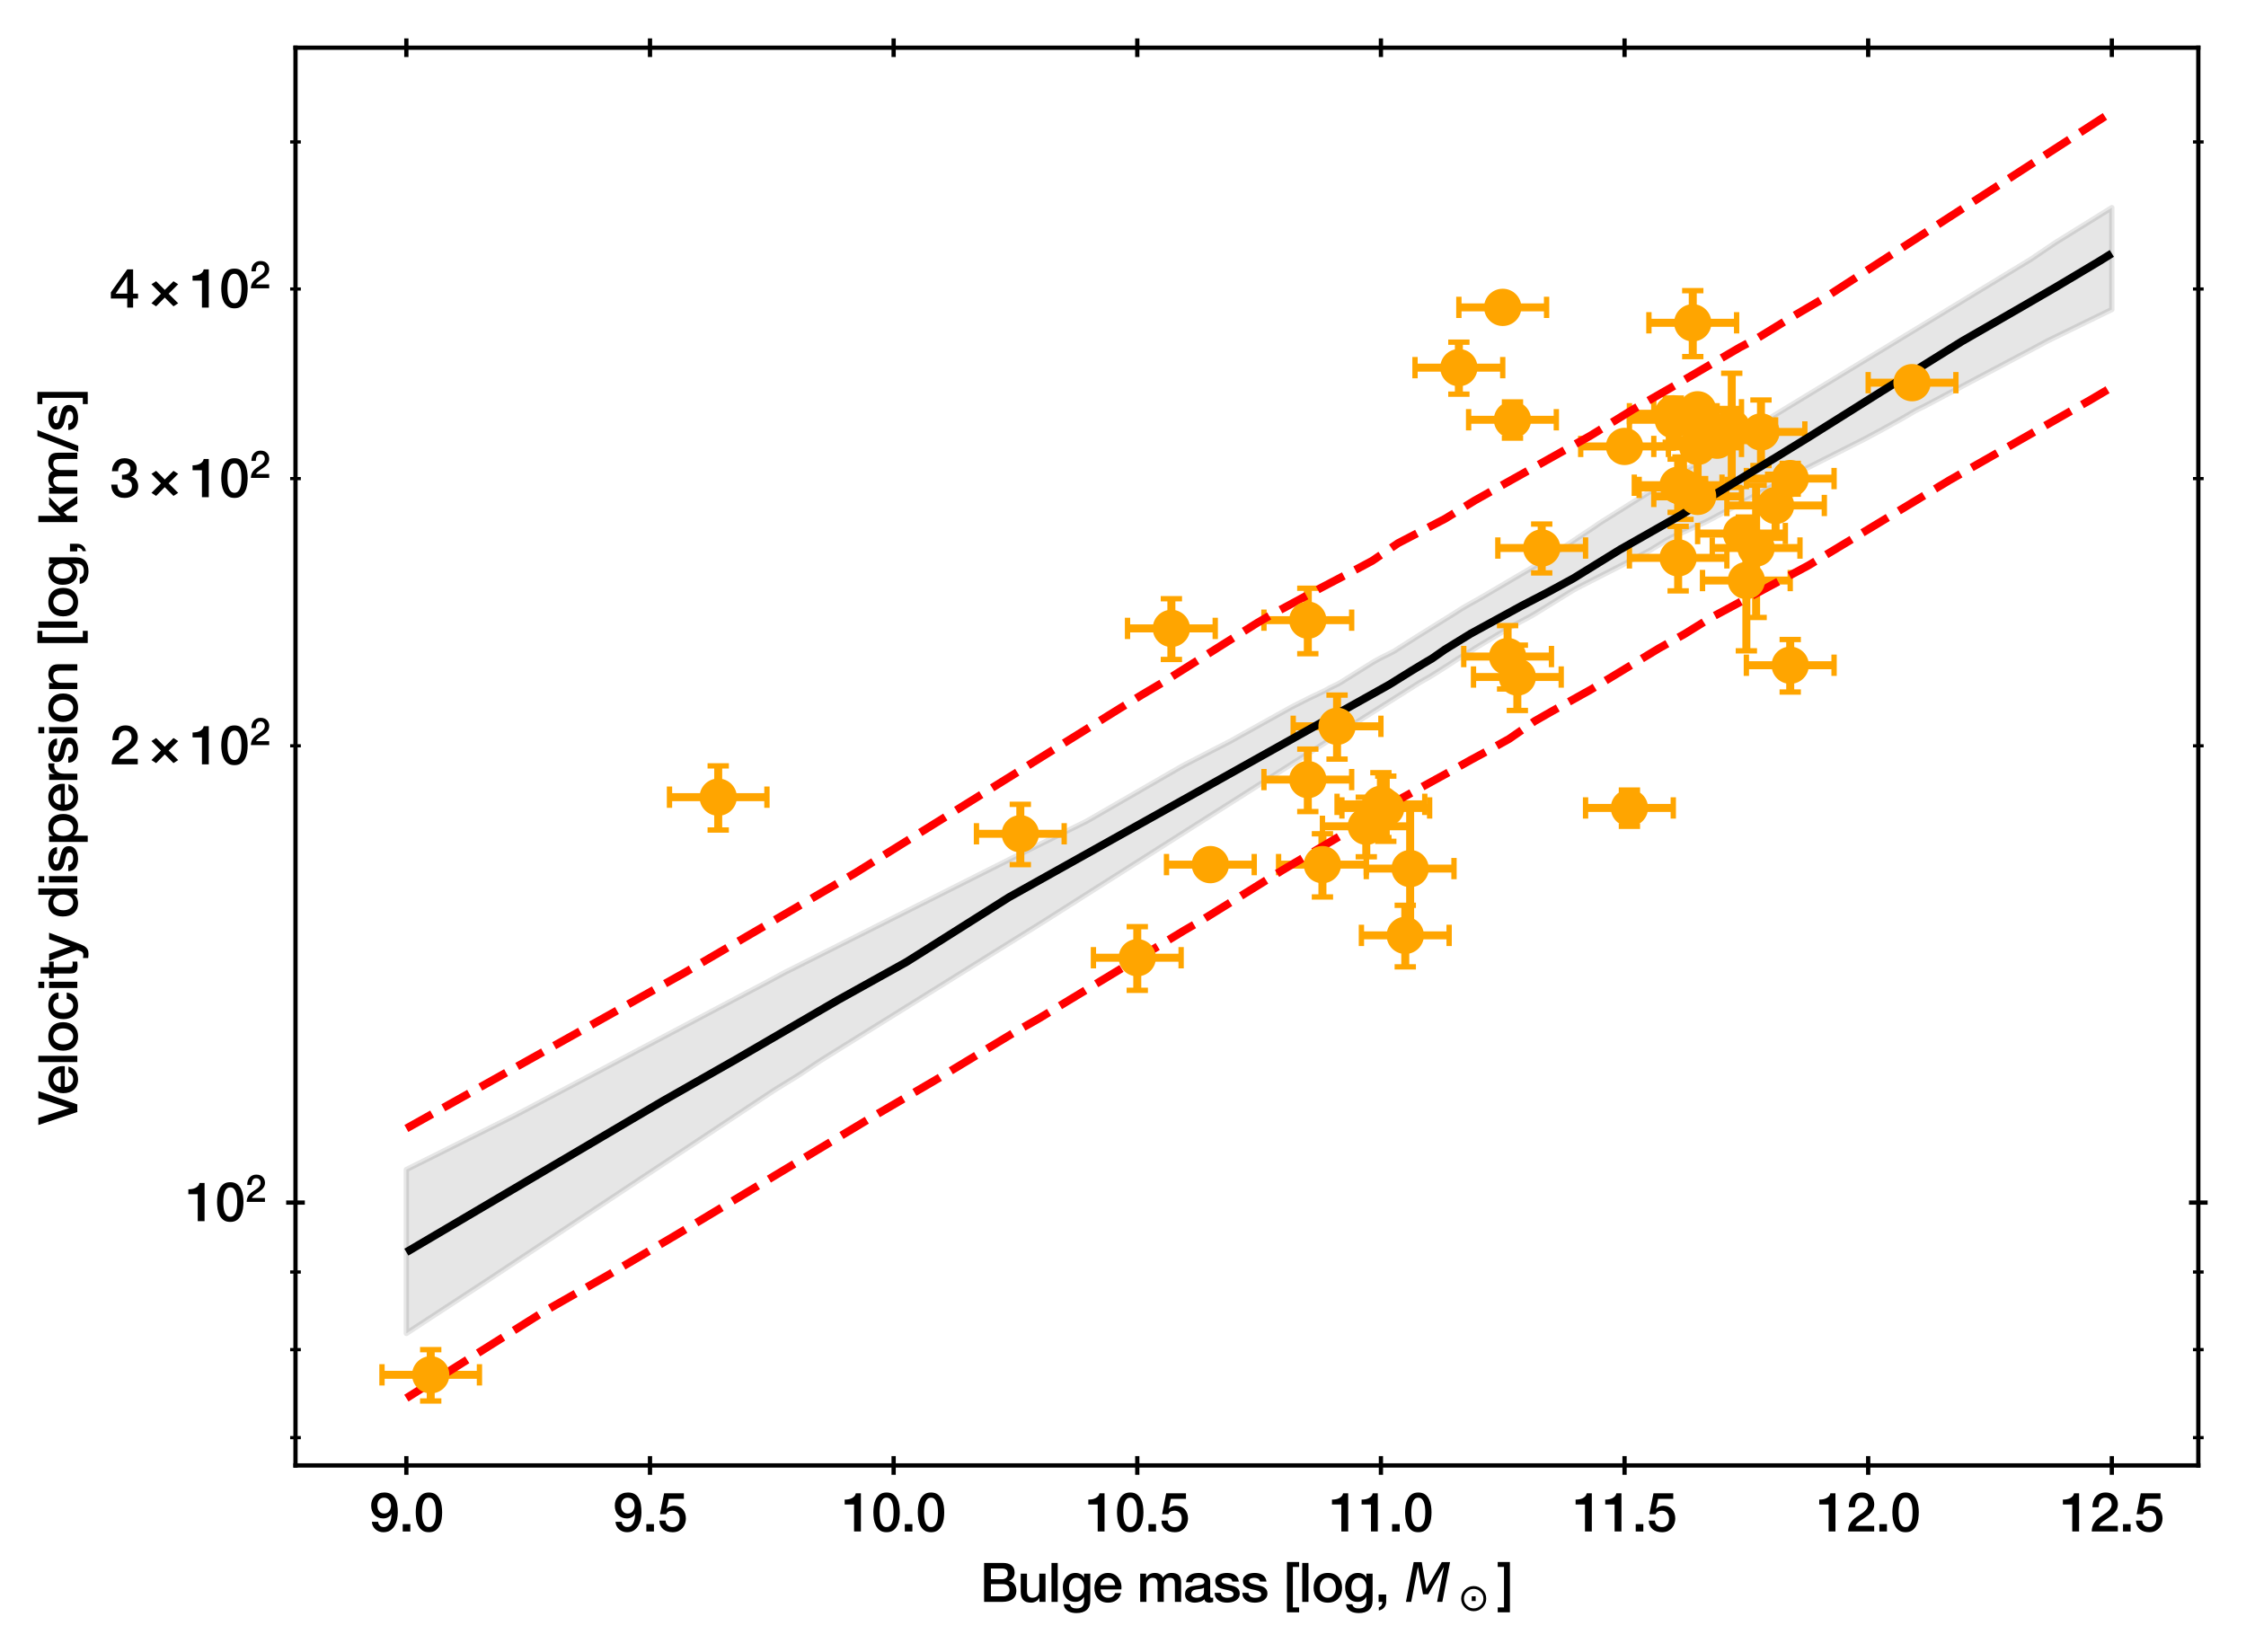 <?xml version="1.0" encoding="utf-8" standalone="no"?>
<!DOCTYPE svg PUBLIC "-//W3C//DTD SVG 1.1//EN"
  "http://www.w3.org/Graphics/SVG/1.1/DTD/svg11.dtd">
<svg xmlns:xlink="http://www.w3.org/1999/xlink" width="421.529pt" height="310.062pt" viewBox="0 0 421.529 310.062" xmlns="http://www.w3.org/2000/svg" version="1.1">
 <defs>
  <style type="text/css">*{stroke-linejoin: round; stroke-linecap: butt}</style>
 </defs>
 <g id="figure_1">
  <g id="patch_1">
   <path d="M 0 310.062 
L 421.529 310.062 
L 421.529 0 
L 0 0 
z
" style="fill: #ffffff"/>
  </g>
  <g id="axes_1">
   <g id="patch_2">
    <path d="M 55.459 275.062 
L 412.579 275.062 
L 412.579 8.95 
L 55.459 8.95 
z
" style="fill: #ffffff"/>
   </g>
   <g id="PolyCollection_1">
    <defs>
     <path id="mc62ca7fd05" d="M 76.265 -90.529 
L 76.265 -59.776 
L 77.067 -60.301 
L 77.869 -60.826 
L 78.671 -61.351 
L 79.474 -61.875 
L 80.276 -62.4 
L 81.078 -62.925 
L 81.88 -63.45 
L 82.682 -63.975 
L 83.485 -64.5 
L 84.287 -65.024 
L 85.089 -65.549 
L 85.891 -66.074 
L 86.693 -66.599 
L 87.496 -67.124 
L 88.298 -67.649 
L 89.1 -68.173 
L 89.902 -68.698 
L 90.704 -69.223 
L 91.507 -69.749 
L 92.309 -70.281 
L 93.111 -70.813 
L 93.913 -71.345 
L 94.716 -71.877 
L 95.518 -72.409 
L 96.32 -72.941 
L 97.122 -73.473 
L 97.924 -74.005 
L 98.727 -74.538 
L 99.529 -75.07 
L 100.331 -75.602 
L 101.133 -76.134 
L 101.935 -76.666 
L 102.738 -77.198 
L 103.54 -77.73 
L 104.342 -78.262 
L 105.144 -78.794 
L 105.946 -79.326 
L 106.749 -79.858 
L 107.551 -80.39 
L 108.353 -80.923 
L 109.155 -81.455 
L 109.958 -81.987 
L 110.76 -82.519 
L 111.562 -83.051 
L 112.364 -83.583 
L 113.166 -84.115 
L 113.969 -84.647 
L 114.771 -85.179 
L 115.573 -85.711 
L 116.375 -86.243 
L 117.177 -86.776 
L 117.98 -87.308 
L 118.782 -87.84 
L 119.584 -88.372 
L 120.386 -88.904 
L 121.188 -89.436 
L 121.991 -89.968 
L 122.793 -90.5 
L 123.595 -91.032 
L 124.397 -91.564 
L 125.2 -92.097 
L 126.002 -92.629 
L 126.804 -93.161 
L 127.606 -93.693 
L 128.408 -94.225 
L 129.211 -94.757 
L 130.013 -95.289 
L 130.815 -95.821 
L 131.617 -96.353 
L 132.419 -96.886 
L 133.222 -97.418 
L 134.024 -97.95 
L 134.826 -98.482 
L 135.628 -99.014 
L 136.43 -99.546 
L 137.233 -100.078 
L 138.035 -100.61 
L 138.837 -101.143 
L 139.639 -101.675 
L 140.442 -102.207 
L 141.244 -102.739 
L 142.046 -103.271 
L 142.848 -103.803 
L 143.65 -104.335 
L 144.453 -104.867 
L 145.255 -105.4 
L 146.057 -105.896 
L 146.859 -106.389 
L 147.661 -106.883 
L 148.464 -107.376 
L 149.266 -107.869 
L 150.068 -108.368 
L 150.87 -108.906 
L 151.672 -109.443 
L 152.475 -109.98 
L 153.277 -110.517 
L 154.079 -111.046 
L 154.881 -111.545 
L 155.684 -112.045 
L 156.486 -112.545 
L 157.288 -113.045 
L 158.09 -113.545 
L 158.892 -114.044 
L 159.695 -114.544 
L 160.497 -115.044 
L 161.299 -115.544 
L 162.101 -116.044 
L 162.903 -116.544 
L 163.706 -117.043 
L 164.508 -117.543 
L 165.31 -118.043 
L 166.112 -118.543 
L 166.914 -119.043 
L 167.717 -119.542 
L 168.519 -120.042 
L 169.321 -120.542 
L 170.123 -121.042 
L 170.926 -121.542 
L 171.728 -122.042 
L 172.53 -122.541 
L 173.332 -123.041 
L 174.134 -123.541 
L 174.937 -124.041 
L 175.739 -124.541 
L 176.541 -125.041 
L 177.343 -125.54 
L 178.145 -126.04 
L 178.948 -126.54 
L 179.75 -127.04 
L 180.552 -127.54 
L 181.354 -128.04 
L 182.156 -128.54 
L 182.959 -129.039 
L 183.761 -129.539 
L 184.563 -130.039 
L 185.365 -130.539 
L 186.168 -131.039 
L 186.97 -131.539 
L 187.772 -132.038 
L 188.574 -132.538 
L 189.376 -133.038 
L 190.179 -133.538 
L 190.981 -134.038 
L 191.783 -134.538 
L 192.585 -135.038 
L 193.387 -135.537 
L 194.19 -136.037 
L 194.992 -136.537 
L 195.794 -137.037 
L 196.596 -137.545 
L 197.398 -138.054 
L 198.201 -138.564 
L 199.003 -139.074 
L 199.805 -139.583 
L 200.607 -140.093 
L 201.41 -140.602 
L 202.212 -141.112 
L 203.014 -141.622 
L 203.816 -142.131 
L 204.618 -142.641 
L 205.421 -143.151 
L 206.223 -143.66 
L 207.025 -144.17 
L 207.827 -144.679 
L 208.629 -145.189 
L 209.432 -145.699 
L 210.234 -146.208 
L 211.036 -146.718 
L 211.838 -147.227 
L 212.64 -147.737 
L 213.443 -148.247 
L 214.245 -148.756 
L 215.047 -149.266 
L 215.849 -149.775 
L 216.652 -150.285 
L 217.454 -150.795 
L 218.256 -151.304 
L 219.058 -151.814 
L 219.86 -152.324 
L 220.663 -152.833 
L 221.465 -153.343 
L 222.267 -153.852 
L 223.069 -154.362 
L 223.871 -154.872 
L 224.674 -155.381 
L 225.476 -155.891 
L 226.278 -156.401 
L 227.08 -156.91 
L 227.882 -157.42 
L 228.685 -157.929 
L 229.487 -158.439 
L 230.289 -158.949 
L 231.091 -159.458 
L 231.894 -159.968 
L 232.696 -160.478 
L 233.498 -160.987 
L 234.3 -161.497 
L 235.102 -162.006 
L 235.905 -162.516 
L 236.707 -163.026 
L 237.509 -163.535 
L 238.311 -164.045 
L 239.113 -164.555 
L 239.916 -165.064 
L 240.718 -165.574 
L 241.52 -166.084 
L 242.322 -166.593 
L 243.124 -167.103 
L 243.927 -167.612 
L 244.729 -168.122 
L 245.531 -168.632 
L 246.333 -169.141 
L 247.136 -169.651 
L 247.938 -170.161 
L 248.74 -170.67 
L 249.542 -171.18 
L 250.344 -171.705 
L 251.147 -172.241 
L 251.949 -172.778 
L 252.751 -173.314 
L 253.553 -173.827 
L 254.355 -174.332 
L 255.158 -174.838 
L 255.96 -175.344 
L 256.762 -175.849 
L 257.564 -176.355 
L 258.366 -176.861 
L 259.169 -177.366 
L 259.971 -177.872 
L 260.773 -178.377 
L 261.575 -178.883 
L 262.378 -179.389 
L 263.18 -179.894 
L 263.982 -180.4 
L 264.784 -180.906 
L 265.586 -181.411 
L 266.389 -181.917 
L 267.191 -182.383 
L 267.993 -182.825 
L 268.795 -183.313 
L 269.597 -183.82 
L 270.4 -184.327 
L 271.202 -184.834 
L 272.004 -185.345 
L 272.806 -185.877 
L 273.608 -186.405 
L 274.411 -186.875 
L 275.213 -187.341 
L 276.015 -187.837 
L 276.817 -188.372 
L 277.62 -188.862 
L 278.422 -189.34 
L 279.224 -189.818 
L 280.026 -190.296 
L 280.828 -190.773 
L 281.631 -191.251 
L 282.433 -191.729 
L 283.235 -192.206 
L 284.037 -192.657 
L 284.839 -193.085 
L 285.642 -193.513 
L 286.444 -193.941 
L 287.246 -194.369 
L 288.048 -194.839 
L 288.85 -195.334 
L 289.653 -195.828 
L 290.455 -196.322 
L 291.257 -196.816 
L 292.059 -197.31 
L 292.862 -197.805 
L 293.664 -198.299 
L 294.466 -198.793 
L 295.268 -199.288 
L 296.07 -199.733 
L 296.873 -200.143 
L 297.675 -200.552 
L 298.477 -200.962 
L 299.279 -201.371 
L 300.081 -201.781 
L 300.884 -202.19 
L 301.686 -202.6 
L 302.488 -203.01 
L 303.29 -203.419 
L 304.092 -203.829 
L 304.895 -204.24 
L 305.697 -204.665 
L 306.499 -205.089 
L 307.301 -205.514 
L 308.104 -205.939 
L 308.906 -206.364 
L 309.708 -206.789 
L 310.51 -207.277 
L 311.312 -207.769 
L 312.115 -208.26 
L 312.917 -208.751 
L 313.719 -209.183 
L 314.521 -209.547 
L 315.323 -209.911 
L 316.126 -210.275 
L 316.928 -210.64 
L 317.73 -211.004 
L 318.532 -211.368 
L 319.334 -211.738 
L 320.137 -212.111 
L 320.939 -212.509 
L 321.741 -212.932 
L 322.543 -213.361 
L 323.346 -213.794 
L 324.148 -214.227 
L 324.95 -214.661 
L 325.752 -215.094 
L 326.554 -215.527 
L 327.357 -215.96 
L 328.159 -216.393 
L 328.961 -216.826 
L 329.763 -217.259 
L 330.565 -217.692 
L 331.368 -218.125 
L 332.17 -218.559 
L 332.972 -218.992 
L 333.774 -219.425 
L 334.576 -219.864 
L 335.379 -220.303 
L 336.181 -220.708 
L 336.983 -221.113 
L 337.785 -221.519 
L 338.587 -221.924 
L 339.39 -222.329 
L 340.192 -222.734 
L 340.994 -223.139 
L 341.796 -223.544 
L 342.599 -223.95 
L 343.401 -224.355 
L 344.203 -224.76 
L 345.005 -225.165 
L 345.807 -225.57 
L 346.61 -225.976 
L 347.412 -226.381 
L 348.214 -226.786 
L 349.016 -227.191 
L 349.818 -227.596 
L 350.621 -228.025 
L 351.423 -228.455 
L 352.225 -228.885 
L 353.027 -229.315 
L 353.829 -229.757 
L 354.632 -230.204 
L 355.434 -230.651 
L 356.236 -231.098 
L 357.038 -231.545 
L 357.841 -232.014 
L 358.643 -232.483 
L 359.445 -232.953 
L 360.247 -233.363 
L 361.049 -233.749 
L 361.852 -234.166 
L 362.654 -234.591 
L 363.456 -235.016 
L 364.258 -235.441 
L 365.06 -235.866 
L 365.863 -236.291 
L 366.665 -236.716 
L 367.467 -237.14 
L 368.269 -237.565 
L 369.071 -237.99 
L 369.874 -238.415 
L 370.676 -238.84 
L 371.478 -239.265 
L 372.28 -239.69 
L 373.083 -240.115 
L 373.885 -240.54 
L 374.687 -240.965 
L 375.489 -241.39 
L 376.291 -241.815 
L 377.094 -242.24 
L 377.896 -242.665 
L 378.698 -243.09 
L 379.5 -243.514 
L 380.302 -243.939 
L 381.105 -244.368 
L 381.907 -244.798 
L 382.709 -245.228 
L 383.511 -245.658 
L 384.313 -246.088 
L 385.116 -246.481 
L 385.918 -246.873 
L 386.72 -247.264 
L 387.522 -247.656 
L 388.325 -248.048 
L 389.127 -248.44 
L 389.929 -248.832 
L 390.731 -249.224 
L 391.533 -249.615 
L 392.336 -250.007 
L 393.138 -250.399 
L 393.94 -250.791 
L 394.742 -251.183 
L 395.544 -251.575 
L 396.347 -251.967 
L 396.347 -271.085 
L 396.347 -271.085 
L 395.544 -270.587 
L 394.742 -270.09 
L 393.94 -269.592 
L 393.138 -269.095 
L 392.336 -268.597 
L 391.533 -268.099 
L 390.731 -267.602 
L 389.929 -267.104 
L 389.127 -266.607 
L 388.325 -266.109 
L 387.522 -265.612 
L 386.72 -265.114 
L 385.918 -264.617 
L 385.116 -264.081 
L 384.313 -263.537 
L 383.511 -262.993 
L 382.709 -262.449 
L 381.907 -261.905 
L 381.105 -261.368 
L 380.302 -260.88 
L 379.5 -260.392 
L 378.698 -259.904 
L 377.896 -259.416 
L 377.094 -258.928 
L 376.291 -258.439 
L 375.489 -257.951 
L 374.687 -257.463 
L 373.885 -256.975 
L 373.083 -256.487 
L 372.28 -255.999 
L 371.478 -255.511 
L 370.676 -255.023 
L 369.874 -254.535 
L 369.071 -254.047 
L 368.269 -253.559 
L 367.467 -253.071 
L 366.665 -252.583 
L 365.863 -252.095 
L 365.06 -251.607 
L 364.258 -251.119 
L 363.456 -250.631 
L 362.654 -250.143 
L 361.852 -249.655 
L 361.049 -249.167 
L 360.247 -248.679 
L 359.445 -248.191 
L 358.643 -247.703 
L 357.841 -247.215 
L 357.038 -246.727 
L 356.236 -246.239 
L 355.434 -245.751 
L 354.632 -245.263 
L 353.829 -244.775 
L 353.027 -244.287 
L 352.225 -243.799 
L 351.423 -243.311 
L 350.621 -242.823 
L 349.818 -242.335 
L 349.016 -241.847 
L 348.214 -241.359 
L 347.412 -240.871 
L 346.61 -240.383 
L 345.807 -239.895 
L 345.005 -239.406 
L 344.203 -238.918 
L 343.401 -238.43 
L 342.599 -237.942 
L 341.796 -237.454 
L 340.994 -236.966 
L 340.192 -236.478 
L 339.39 -235.99 
L 338.587 -235.502 
L 337.785 -235.014 
L 336.983 -234.526 
L 336.181 -234.038 
L 335.379 -233.55 
L 334.576 -233.062 
L 333.774 -232.574 
L 332.972 -232.086 
L 332.17 -231.598 
L 331.368 -231.11 
L 330.565 -230.622 
L 329.763 -230.134 
L 328.961 -229.646 
L 328.159 -229.156 
L 327.357 -228.663 
L 326.554 -228.17 
L 325.752 -227.678 
L 324.95 -227.185 
L 324.148 -226.692 
L 323.346 -226.199 
L 322.543 -225.706 
L 321.741 -225.213 
L 320.939 -224.721 
L 320.137 -224.228 
L 319.334 -223.735 
L 318.532 -223.242 
L 317.73 -222.749 
L 316.928 -222.257 
L 316.126 -221.764 
L 315.323 -221.271 
L 314.521 -220.777 
L 313.719 -220.283 
L 312.917 -219.788 
L 312.115 -219.294 
L 311.312 -218.8 
L 310.51 -218.305 
L 309.708 -217.811 
L 308.906 -217.317 
L 308.104 -216.819 
L 307.301 -216.316 
L 306.499 -215.813 
L 305.697 -215.31 
L 304.895 -214.807 
L 304.092 -214.304 
L 303.29 -213.801 
L 302.488 -213.298 
L 301.686 -212.795 
L 300.884 -212.292 
L 300.081 -211.779 
L 299.279 -211.212 
L 298.477 -210.675 
L 297.675 -210.145 
L 296.873 -209.615 
L 296.07 -209.08 
L 295.268 -208.54 
L 294.466 -208 
L 293.664 -207.46 
L 292.862 -206.92 
L 292.059 -206.381 
L 291.257 -205.841 
L 290.455 -205.301 
L 289.653 -204.761 
L 288.85 -204.268 
L 288.048 -203.8 
L 287.246 -203.332 
L 286.444 -202.864 
L 285.642 -202.397 
L 284.839 -201.929 
L 284.037 -201.461 
L 283.235 -200.99 
L 282.433 -200.517 
L 281.631 -200.045 
L 280.828 -199.573 
L 280.026 -199.101 
L 279.224 -198.629 
L 278.422 -198.157 
L 277.62 -197.691 
L 276.817 -197.243 
L 276.015 -196.795 
L 275.213 -196.347 
L 274.411 -195.868 
L 273.608 -195.357 
L 272.806 -194.848 
L 272.004 -194.347 
L 271.202 -193.847 
L 270.4 -193.346 
L 269.597 -192.846 
L 268.795 -192.345 
L 267.993 -191.844 
L 267.191 -191.344 
L 266.389 -190.843 
L 265.586 -190.34 
L 264.784 -189.831 
L 263.982 -189.322 
L 263.18 -188.812 
L 262.378 -188.303 
L 261.575 -187.794 
L 260.773 -187.382 
L 259.971 -186.983 
L 259.169 -186.584 
L 258.366 -186.16 
L 257.564 -185.684 
L 256.762 -185.184 
L 255.96 -184.683 
L 255.158 -184.182 
L 254.355 -183.681 
L 253.553 -183.181 
L 252.751 -182.68 
L 251.949 -182.179 
L 251.147 -181.695 
L 250.344 -181.313 
L 249.542 -180.929 
L 248.74 -180.47 
L 247.938 -180.087 
L 247.136 -179.704 
L 246.333 -179.321 
L 245.531 -178.936 
L 244.729 -178.53 
L 243.927 -178.125 
L 243.124 -177.719 
L 242.322 -177.305 
L 241.52 -176.858 
L 240.718 -176.411 
L 239.916 -175.964 
L 239.113 -175.517 
L 238.311 -175.07 
L 237.509 -174.623 
L 236.707 -174.176 
L 235.905 -173.729 
L 235.102 -173.282 
L 234.3 -172.835 
L 233.498 -172.388 
L 232.696 -171.941 
L 231.894 -171.494 
L 231.091 -171.037 
L 230.289 -170.623 
L 229.487 -170.208 
L 228.685 -169.794 
L 227.882 -169.38 
L 227.08 -168.966 
L 226.278 -168.552 
L 225.476 -168.138 
L 224.674 -167.724 
L 223.871 -167.31 
L 223.069 -166.896 
L 222.267 -166.482 
L 221.465 -166.036 
L 220.663 -165.573 
L 219.86 -165.109 
L 219.058 -164.646 
L 218.256 -164.183 
L 217.454 -163.719 
L 216.652 -163.256 
L 215.849 -162.793 
L 215.047 -162.33 
L 214.245 -161.866 
L 213.443 -161.403 
L 212.64 -160.94 
L 211.838 -160.477 
L 211.036 -160.014 
L 210.234 -159.55 
L 209.432 -159.087 
L 208.629 -158.624 
L 207.827 -158.161 
L 207.025 -157.698 
L 206.223 -157.234 
L 205.421 -156.771 
L 204.618 -156.308 
L 203.816 -155.858 
L 203.014 -155.462 
L 202.212 -155.065 
L 201.41 -154.669 
L 200.607 -154.272 
L 199.805 -153.876 
L 199.003 -153.48 
L 198.201 -153.083 
L 197.398 -152.687 
L 196.596 -152.291 
L 195.794 -151.894 
L 194.992 -151.498 
L 194.19 -151.102 
L 193.387 -150.705 
L 192.585 -150.309 
L 191.783 -149.912 
L 190.981 -149.512 
L 190.179 -149.109 
L 189.376 -148.705 
L 188.574 -148.301 
L 187.772 -147.897 
L 186.97 -147.493 
L 186.168 -147.089 
L 185.365 -146.686 
L 184.563 -146.282 
L 183.761 -145.878 
L 182.959 -145.474 
L 182.156 -145.07 
L 181.354 -144.667 
L 180.552 -144.263 
L 179.75 -143.859 
L 178.948 -143.455 
L 178.145 -143.051 
L 177.343 -142.648 
L 176.541 -142.244 
L 175.739 -141.84 
L 174.937 -141.436 
L 174.134 -141.032 
L 173.332 -140.629 
L 172.53 -140.225 
L 171.728 -139.821 
L 170.926 -139.417 
L 170.123 -139.013 
L 169.321 -138.61 
L 168.519 -138.206 
L 167.717 -137.802 
L 166.914 -137.398 
L 166.112 -136.995 
L 165.31 -136.591 
L 164.508 -136.187 
L 163.706 -135.783 
L 162.903 -135.38 
L 162.101 -134.976 
L 161.299 -134.572 
L 160.497 -134.168 
L 159.695 -133.764 
L 158.892 -133.361 
L 158.09 -132.957 
L 157.288 -132.553 
L 156.486 -132.149 
L 155.684 -131.746 
L 154.881 -131.342 
L 154.079 -130.938 
L 153.277 -130.534 
L 152.475 -130.131 
L 151.672 -129.727 
L 150.87 -129.323 
L 150.068 -128.919 
L 149.266 -128.516 
L 148.464 -128.112 
L 147.661 -127.718 
L 146.859 -127.294 
L 146.057 -126.862 
L 145.255 -126.43 
L 144.453 -125.998 
L 143.65 -125.566 
L 142.848 -125.142 
L 142.046 -124.717 
L 141.244 -124.293 
L 140.442 -123.868 
L 139.639 -123.444 
L 138.837 -123.02 
L 138.035 -122.595 
L 137.233 -122.171 
L 136.43 -121.746 
L 135.628 -121.322 
L 134.826 -120.898 
L 134.024 -120.473 
L 133.222 -120.049 
L 132.419 -119.624 
L 131.617 -119.2 
L 130.815 -118.776 
L 130.013 -118.351 
L 129.211 -117.927 
L 128.408 -117.502 
L 127.606 -117.078 
L 126.804 -116.654 
L 126.002 -116.229 
L 125.2 -115.805 
L 124.397 -115.38 
L 123.595 -114.956 
L 122.793 -114.532 
L 121.991 -114.107 
L 121.188 -113.683 
L 120.386 -113.259 
L 119.584 -112.834 
L 118.782 -112.41 
L 117.98 -111.986 
L 117.177 -111.561 
L 116.375 -111.137 
L 115.573 -110.712 
L 114.771 -110.288 
L 113.969 -109.864 
L 113.166 -109.439 
L 112.364 -109.015 
L 111.562 -108.591 
L 110.76 -108.166 
L 109.958 -107.742 
L 109.155 -107.318 
L 108.353 -106.893 
L 107.551 -106.469 
L 106.749 -106.045 
L 105.946 -105.62 
L 105.144 -105.196 
L 104.342 -104.772 
L 103.54 -104.347 
L 102.738 -103.923 
L 101.935 -103.499 
L 101.133 -103.074 
L 100.331 -102.65 
L 99.529 -102.226 
L 98.727 -101.801 
L 97.924 -101.377 
L 97.122 -100.953 
L 96.32 -100.535 
L 95.518 -100.134 
L 94.716 -99.734 
L 93.913 -99.334 
L 93.111 -98.934 
L 92.309 -98.533 
L 91.507 -98.133 
L 90.704 -97.733 
L 89.902 -97.333 
L 89.1 -96.932 
L 88.298 -96.532 
L 87.496 -96.132 
L 86.693 -95.732 
L 85.891 -95.332 
L 85.089 -94.931 
L 84.287 -94.531 
L 83.485 -94.131 
L 82.682 -93.731 
L 81.88 -93.33 
L 81.078 -92.93 
L 80.276 -92.53 
L 79.474 -92.13 
L 78.671 -91.73 
L 77.869 -91.329 
L 77.067 -90.929 
L 76.265 -90.529 
z
" style="stroke: #000000; stroke-opacity: 0.1"/>
    </defs>
    <g clip-path="url(#pb8c8099600)">
     <use xlink:href="#mc62ca7fd05" x="0" y="310.062" style="fill-opacity: 0.1; stroke: #000000; stroke-opacity: 0.1"/>
    </g>
   </g>
   <g id="matplotlib.axis_1">
    <g id="xtick_1">
     <g id="line2d_1">
      <defs>
       <path id="m8137f3f278" d="M 0 1.75 
L 0 -1.75 
" style="stroke: #000000; stroke-width: 0.8"/>
      </defs>
      <g>
       <use xlink:href="#m8137f3f278" x="76.265" y="275.062" style="stroke: #000000; stroke-width: 0.8"/>
      </g>
     </g>
     <g id="line2d_2">
      <g>
       <use xlink:href="#m8137f3f278" x="76.265" y="8.95" style="stroke: #000000; stroke-width: 0.8"/>
      </g>
     </g>
     <g id="text_1">
      <!-- 9.0 -->
      <g transform="translate(69.315 287.453)scale(0.1 -0.1)">
       <defs>
        <path id="HelveticaNeue-Medium-39" d="M 1030 1133 
Q 1056 858 1225 688 
Q 1395 518 1683 518 
Q 1978 518 2154 675 
Q 2330 832 2426 1065 
Q 2522 1299 2557 1564 
Q 2592 1830 2611 2054 
L 2598 2067 
Q 2451 1805 2195 1667 
Q 1939 1530 1632 1530 
Q 1312 1530 1053 1638 
Q 794 1747 608 1942 
Q 422 2138 320 2416 
Q 218 2694 218 3040 
Q 218 3366 320 3644 
Q 422 3923 620 4131 
Q 819 4339 1107 4454 
Q 1395 4570 1760 4570 
Q 2234 4570 2541 4387 
Q 2848 4205 3024 3888 
Q 3200 3571 3270 3142 
Q 3341 2714 3341 2227 
Q 3341 1824 3254 1414 
Q 3168 1005 2969 669 
Q 2771 333 2448 121 
Q 2125 -90 1651 -90 
Q 1382 -90 1145 0 
Q 909 90 726 250 
Q 544 410 429 634 
Q 314 858 301 1133 
L 1030 1133 
z
M 1728 3962 
Q 1530 3962 1382 3888 
Q 1235 3814 1139 3686 
Q 1043 3558 995 3392 
Q 947 3226 947 3046 
Q 947 2861 995 2691 
Q 1043 2522 1139 2394 
Q 1235 2266 1382 2186 
Q 1530 2106 1728 2106 
Q 1933 2106 2086 2182 
Q 2240 2259 2339 2390 
Q 2438 2522 2489 2691 
Q 2541 2861 2541 3046 
Q 2541 3226 2489 3392 
Q 2438 3558 2339 3683 
Q 2240 3808 2086 3885 
Q 1933 3962 1728 3962 
z
" transform="scale(0.016)"/>
        <path id="HelveticaNeue-Medium-2e" d="M 442 864 
L 1331 864 
L 1331 0 
L 442 0 
L 442 864 
z
" transform="scale(0.016)"/>
        <path id="HelveticaNeue-Medium-30" d="M 1779 4570 
Q 2259 4570 2563 4349 
Q 2867 4128 3036 3785 
Q 3206 3443 3267 3033 
Q 3328 2624 3328 2240 
Q 3328 1856 3267 1446 
Q 3206 1037 3036 694 
Q 2867 352 2563 131 
Q 2259 -90 1779 -90 
Q 1299 -90 995 131 
Q 691 352 521 694 
Q 352 1037 291 1446 
Q 230 1856 230 2240 
Q 230 2624 291 3033 
Q 352 3443 521 3785 
Q 691 4128 995 4349 
Q 1299 4570 1779 4570 
z
M 1779 518 
Q 2016 518 2176 656 
Q 2336 794 2429 1027 
Q 2522 1261 2560 1574 
Q 2598 1888 2598 2240 
Q 2598 2592 2560 2902 
Q 2522 3213 2429 3449 
Q 2336 3686 2176 3824 
Q 2016 3962 1779 3962 
Q 1536 3962 1379 3824 
Q 1222 3686 1129 3449 
Q 1037 3213 998 2902 
Q 960 2592 960 2240 
Q 960 1888 998 1574 
Q 1037 1261 1129 1027 
Q 1222 794 1379 656 
Q 1536 518 1779 518 
z
" transform="scale(0.016)"/>
       </defs>
       <use xlink:href="#HelveticaNeue-Medium-39"/>
       <use xlink:href="#HelveticaNeue-Medium-2e" x="55.6"/>
       <use xlink:href="#HelveticaNeue-Medium-30" x="83.4"/>
      </g>
     </g>
    </g>
    <g id="xtick_2">
     <g id="line2d_3">
      <g>
       <use xlink:href="#m8137f3f278" x="121.991" y="275.062" style="stroke: #000000; stroke-width: 0.8"/>
      </g>
     </g>
     <g id="line2d_4">
      <g>
       <use xlink:href="#m8137f3f278" x="121.991" y="8.95" style="stroke: #000000; stroke-width: 0.8"/>
      </g>
     </g>
     <g id="text_2">
      <!-- 9.5 -->
      <g transform="translate(115.041 287.453)scale(0.1 -0.1)">
       <defs>
        <path id="HelveticaNeue-Medium-35" d="M 787 4480 
L 3104 4480 
L 3104 3827 
L 1331 3827 
L 1101 2688 
L 1114 2675 
Q 1261 2842 1488 2928 
Q 1715 3014 1939 3014 
Q 2272 3014 2534 2902 
Q 2797 2790 2976 2588 
Q 3155 2387 3248 2112 
Q 3341 1837 3341 1517 
Q 3341 1248 3254 963 
Q 3168 678 2979 444 
Q 2790 211 2496 60 
Q 2202 -90 1792 -90 
Q 1466 -90 1187 -3 
Q 909 83 697 256 
Q 486 429 361 681 
Q 237 934 224 1274 
L 954 1274 
Q 986 909 1203 713 
Q 1421 518 1779 518 
Q 2010 518 2170 595 
Q 2330 672 2429 806 
Q 2528 941 2569 1120 
Q 2611 1299 2611 1504 
Q 2611 1690 2560 1859 
Q 2509 2029 2406 2157 
Q 2304 2285 2141 2361 
Q 1978 2438 1760 2438 
Q 1530 2438 1328 2352 
Q 1126 2266 1037 2029 
L 307 2029 
L 787 4480 
z
" transform="scale(0.016)"/>
       </defs>
       <use xlink:href="#HelveticaNeue-Medium-39"/>
       <use xlink:href="#HelveticaNeue-Medium-2e" x="55.6"/>
       <use xlink:href="#HelveticaNeue-Medium-35" x="83.4"/>
      </g>
     </g>
    </g>
    <g id="xtick_3">
     <g id="line2d_5">
      <g>
       <use xlink:href="#m8137f3f278" x="167.717" y="275.062" style="stroke: #000000; stroke-width: 0.8"/>
      </g>
     </g>
     <g id="line2d_6">
      <g>
       <use xlink:href="#m8137f3f278" x="167.717" y="8.95" style="stroke: #000000; stroke-width: 0.8"/>
      </g>
     </g>
     <g id="text_3">
      <!-- 10.0 -->
      <g transform="translate(157.988 287.453)scale(0.1 -0.1)">
       <defs>
        <path id="HelveticaNeue-Medium-31" d="M 339 3738 
Q 570 3738 787 3776 
Q 1005 3814 1181 3904 
Q 1357 3994 1481 4134 
Q 1606 4275 1645 4480 
L 2240 4480 
L 2240 0 
L 1440 0 
L 1440 3162 
L 339 3162 
L 339 3738 
z
" transform="scale(0.016)"/>
       </defs>
       <use xlink:href="#HelveticaNeue-Medium-31"/>
       <use xlink:href="#HelveticaNeue-Medium-30" x="55.6"/>
       <use xlink:href="#HelveticaNeue-Medium-2e" x="111.2"/>
       <use xlink:href="#HelveticaNeue-Medium-30" x="139"/>
      </g>
     </g>
    </g>
    <g id="xtick_4">
     <g id="line2d_7">
      <g>
       <use xlink:href="#m8137f3f278" x="213.443" y="275.062" style="stroke: #000000; stroke-width: 0.8"/>
      </g>
     </g>
     <g id="line2d_8">
      <g>
       <use xlink:href="#m8137f3f278" x="213.443" y="8.95" style="stroke: #000000; stroke-width: 0.8"/>
      </g>
     </g>
     <g id="text_4">
      <!-- 10.5 -->
      <g transform="translate(203.714 287.453)scale(0.1 -0.1)">
       <use xlink:href="#HelveticaNeue-Medium-31"/>
       <use xlink:href="#HelveticaNeue-Medium-30" x="55.6"/>
       <use xlink:href="#HelveticaNeue-Medium-2e" x="111.2"/>
       <use xlink:href="#HelveticaNeue-Medium-35" x="139"/>
      </g>
     </g>
    </g>
    <g id="xtick_5">
     <g id="line2d_9">
      <g>
       <use xlink:href="#m8137f3f278" x="259.169" y="275.062" style="stroke: #000000; stroke-width: 0.8"/>
      </g>
     </g>
     <g id="line2d_10">
      <g>
       <use xlink:href="#m8137f3f278" x="259.169" y="8.95" style="stroke: #000000; stroke-width: 0.8"/>
      </g>
     </g>
     <g id="text_5">
      <!-- 11.0 -->
      <g transform="translate(249.44 287.453)scale(0.1 -0.1)">
       <use xlink:href="#HelveticaNeue-Medium-31"/>
       <use xlink:href="#HelveticaNeue-Medium-31" x="55.6"/>
       <use xlink:href="#HelveticaNeue-Medium-2e" x="111.2"/>
       <use xlink:href="#HelveticaNeue-Medium-30" x="139"/>
      </g>
     </g>
    </g>
    <g id="xtick_6">
     <g id="line2d_11">
      <g>
       <use xlink:href="#m8137f3f278" x="304.895" y="275.062" style="stroke: #000000; stroke-width: 0.8"/>
      </g>
     </g>
     <g id="line2d_12">
      <g>
       <use xlink:href="#m8137f3f278" x="304.895" y="8.95" style="stroke: #000000; stroke-width: 0.8"/>
      </g>
     </g>
     <g id="text_6">
      <!-- 11.5 -->
      <g transform="translate(295.166 287.453)scale(0.1 -0.1)">
       <use xlink:href="#HelveticaNeue-Medium-31"/>
       <use xlink:href="#HelveticaNeue-Medium-31" x="55.6"/>
       <use xlink:href="#HelveticaNeue-Medium-2e" x="111.2"/>
       <use xlink:href="#HelveticaNeue-Medium-35" x="139"/>
      </g>
     </g>
    </g>
    <g id="xtick_7">
     <g id="line2d_13">
      <g>
       <use xlink:href="#m8137f3f278" x="350.621" y="275.062" style="stroke: #000000; stroke-width: 0.8"/>
      </g>
     </g>
     <g id="line2d_14">
      <g>
       <use xlink:href="#m8137f3f278" x="350.621" y="8.95" style="stroke: #000000; stroke-width: 0.8"/>
      </g>
     </g>
     <g id="text_7">
      <!-- 12.0 -->
      <g transform="translate(340.892 287.453)scale(0.1 -0.1)">
       <defs>
        <path id="HelveticaNeue-Medium-32" d="M 3309 0 
L 250 0 
Q 256 557 518 973 
Q 781 1389 1235 1696 
Q 1453 1856 1689 2006 
Q 1926 2157 2124 2329 
Q 2323 2502 2451 2704 
Q 2579 2906 2586 3168 
Q 2586 3290 2557 3427 
Q 2528 3565 2445 3683 
Q 2362 3802 2214 3882 
Q 2067 3962 1830 3962 
Q 1613 3962 1469 3875 
Q 1325 3789 1238 3638 
Q 1152 3488 1110 3283 
Q 1069 3078 1062 2842 
L 333 2842 
Q 333 3213 432 3529 
Q 531 3846 729 4076 
Q 928 4307 1213 4438 
Q 1498 4570 1875 4570 
Q 2285 4570 2560 4435 
Q 2835 4301 3004 4096 
Q 3174 3891 3244 3651 
Q 3315 3411 3315 3194 
Q 3315 2925 3232 2707 
Q 3149 2490 3008 2307 
Q 2867 2125 2688 1971 
Q 2509 1818 2317 1683 
Q 2125 1549 1933 1427 
Q 1741 1306 1577 1184 
Q 1414 1062 1292 931 
Q 1171 800 1126 653 
L 3309 653 
L 3309 0 
z
" transform="scale(0.016)"/>
       </defs>
       <use xlink:href="#HelveticaNeue-Medium-31"/>
       <use xlink:href="#HelveticaNeue-Medium-32" x="55.6"/>
       <use xlink:href="#HelveticaNeue-Medium-2e" x="111.2"/>
       <use xlink:href="#HelveticaNeue-Medium-30" x="139"/>
      </g>
     </g>
    </g>
    <g id="xtick_8">
     <g id="line2d_15">
      <g>
       <use xlink:href="#m8137f3f278" x="396.347" y="275.062" style="stroke: #000000; stroke-width: 0.8"/>
      </g>
     </g>
     <g id="line2d_16">
      <g>
       <use xlink:href="#m8137f3f278" x="396.347" y="8.95" style="stroke: #000000; stroke-width: 0.8"/>
      </g>
     </g>
     <g id="text_8">
      <!-- 12.5 -->
      <g transform="translate(386.618 287.453)scale(0.1 -0.1)">
       <use xlink:href="#HelveticaNeue-Medium-31"/>
       <use xlink:href="#HelveticaNeue-Medium-32" x="55.6"/>
       <use xlink:href="#HelveticaNeue-Medium-2e" x="111.2"/>
       <use xlink:href="#HelveticaNeue-Medium-35" x="139"/>
      </g>
     </g>
    </g>
    <g id="text_9">
     <!-- Bulge mass [log, $M_\odot$] -->
     <g transform="translate(183.919 300.762)scale(0.1 -0.1)">
      <defs>
       <path id="HelveticaNeue-Medium-42" d="M 1286 2656 
L 2592 2656 
Q 2880 2656 3072 2819 
Q 3264 2982 3264 3290 
Q 3264 3635 3091 3776 
Q 2918 3917 2592 3917 
L 1286 3917 
L 1286 2656 
z
M 486 4570 
L 2707 4570 
Q 3322 4570 3693 4288 
Q 4064 4006 4064 3437 
Q 4064 3091 3894 2844 
Q 3725 2598 3411 2464 
L 3411 2451 
Q 3834 2362 4051 2051 
Q 4269 1741 4269 1274 
Q 4269 1005 4173 771 
Q 4077 538 3872 368 
Q 3667 198 3347 99 
Q 3027 0 2586 0 
L 486 0 
L 486 4570 
z
M 1286 653 
L 2701 653 
Q 3066 653 3267 841 
Q 3469 1030 3469 1376 
Q 3469 1715 3267 1897 
Q 3066 2080 2701 2080 
L 1286 2080 
L 1286 653 
z
" transform="scale(0.016)"/>
       <path id="HelveticaNeue-Medium-75" d="M 3290 0 
L 2573 0 
L 2573 461 
L 2560 461 
Q 2426 211 2160 60 
Q 1894 -90 1619 -90 
Q 966 -90 675 233 
Q 384 557 384 1210 
L 384 3309 
L 1114 3309 
L 1114 1280 
Q 1114 845 1280 665 
Q 1446 486 1747 486 
Q 1978 486 2131 556 
Q 2285 627 2381 745 
Q 2477 864 2518 1030 
Q 2560 1197 2560 1389 
L 2560 3309 
L 3290 3309 
L 3290 0 
z
" transform="scale(0.016)"/>
       <path id="HelveticaNeue-Medium-6c" d="M 403 4570 
L 1133 4570 
L 1133 0 
L 403 0 
L 403 4570 
z
" transform="scale(0.016)"/>
       <path id="HelveticaNeue-Medium-67" d="M 3443 173 
Q 3443 -576 3024 -944 
Q 2605 -1312 1818 -1312 
Q 1568 -1312 1315 -1261 
Q 1062 -1210 854 -1088 
Q 646 -966 505 -768 
Q 365 -570 339 -282 
L 1069 -282 
Q 1101 -435 1177 -531 
Q 1254 -627 1360 -681 
Q 1466 -736 1594 -752 
Q 1722 -768 1862 -768 
Q 2304 -768 2509 -550 
Q 2714 -333 2714 77 
L 2714 582 
L 2701 582 
Q 2547 307 2281 153 
Q 2016 0 1709 0 
Q 1312 0 1033 137 
Q 755 275 572 515 
Q 390 755 307 1068 
Q 224 1382 224 1741 
Q 224 2074 326 2374 
Q 429 2675 621 2902 
Q 813 3130 1091 3264 
Q 1370 3398 1722 3398 
Q 2035 3398 2297 3267 
Q 2560 3136 2701 2854 
L 2714 2854 
L 2714 3309 
L 3443 3309 
L 3443 173 
z
M 1824 576 
Q 2067 576 2236 675 
Q 2406 774 2512 937 
Q 2618 1101 2666 1309 
Q 2714 1517 2714 1728 
Q 2714 1939 2662 2137 
Q 2611 2336 2505 2489 
Q 2400 2643 2230 2732 
Q 2061 2822 1824 2822 
Q 1581 2822 1414 2720 
Q 1248 2618 1145 2454 
Q 1043 2291 998 2083 
Q 954 1875 954 1670 
Q 954 1466 1005 1270 
Q 1056 1075 1161 921 
Q 1267 768 1430 672 
Q 1594 576 1824 576 
z
" transform="scale(0.016)"/>
       <path id="HelveticaNeue-Medium-65" d="M 2656 1946 
Q 2643 2118 2582 2278 
Q 2522 2438 2416 2556 
Q 2310 2675 2160 2748 
Q 2010 2822 1824 2822 
Q 1632 2822 1475 2755 
Q 1318 2688 1206 2569 
Q 1094 2451 1027 2291 
Q 960 2131 954 1946 
L 2656 1946 
z
M 954 1466 
Q 954 1274 1008 1094 
Q 1062 915 1171 780 
Q 1280 646 1446 566 
Q 1613 486 1843 486 
Q 2163 486 2358 624 
Q 2554 762 2650 1037 
L 3341 1037 
Q 3283 768 3142 557 
Q 3002 346 2803 202 
Q 2605 58 2358 -16 
Q 2112 -90 1843 -90 
Q 1453 -90 1152 38 
Q 851 166 643 396 
Q 435 627 329 947 
Q 224 1267 224 1651 
Q 224 2003 336 2320 
Q 448 2637 656 2877 
Q 864 3117 1158 3257 
Q 1453 3398 1824 3398 
Q 2214 3398 2524 3235 
Q 2835 3072 3040 2803 
Q 3245 2534 3337 2185 
Q 3430 1837 3386 1466 
L 954 1466 
z
" transform="scale(0.016)"/>
       <path id="HelveticaNeue-Medium-20" transform="scale(0.016)"/>
       <path id="HelveticaNeue-Medium-6d" d="M 384 3309 
L 1075 3309 
L 1075 2848 
L 1094 2848 
Q 1178 2970 1274 3072 
Q 1370 3174 1488 3244 
Q 1606 3315 1760 3356 
Q 1914 3398 2112 3398 
Q 2413 3398 2672 3264 
Q 2931 3130 3040 2848 
Q 3226 3104 3469 3251 
Q 3712 3398 4077 3398 
Q 4602 3398 4893 3142 
Q 5184 2886 5184 2285 
L 5184 0 
L 4454 0 
L 4454 1933 
Q 4454 2131 4441 2294 
Q 4429 2458 4368 2576 
Q 4307 2694 4185 2758 
Q 4064 2822 3853 2822 
Q 3482 2822 3315 2592 
Q 3149 2362 3149 1939 
L 3149 0 
L 2419 0 
L 2419 2125 
Q 2419 2470 2294 2646 
Q 2170 2822 1837 2822 
Q 1696 2822 1565 2764 
Q 1434 2707 1334 2598 
Q 1235 2490 1174 2330 
Q 1114 2170 1114 1965 
L 1114 0 
L 384 0 
L 384 3309 
z
" transform="scale(0.016)"/>
       <path id="HelveticaNeue-Medium-61" d="M 3155 736 
Q 3155 602 3190 544 
Q 3226 486 3328 486 
Q 3360 486 3405 486 
Q 3450 486 3507 499 
L 3507 -6 
Q 3469 -19 3408 -35 
Q 3347 -51 3283 -64 
Q 3219 -77 3155 -83 
Q 3091 -90 3046 -90 
Q 2822 -90 2675 0 
Q 2528 90 2483 314 
Q 2266 102 1949 6 
Q 1632 -90 1338 -90 
Q 1114 -90 909 -29 
Q 704 32 547 150 
Q 390 269 297 451 
Q 205 634 205 877 
Q 205 1184 317 1376 
Q 429 1568 611 1677 
Q 794 1786 1021 1834 
Q 1248 1882 1478 1907 
Q 1677 1946 1856 1962 
Q 2035 1978 2172 2016 
Q 2310 2054 2390 2134 
Q 2470 2214 2470 2374 
Q 2470 2515 2403 2604 
Q 2336 2694 2237 2742 
Q 2138 2790 2016 2806 
Q 1894 2822 1786 2822 
Q 1478 2822 1280 2694 
Q 1082 2566 1056 2298 
L 326 2298 
Q 346 2618 480 2829 
Q 614 3040 822 3168 
Q 1030 3296 1292 3347 
Q 1555 3398 1830 3398 
Q 2074 3398 2310 3347 
Q 2547 3296 2736 3181 
Q 2925 3066 3040 2883 
Q 3155 2701 3155 2438 
L 3155 736 
z
M 2426 1658 
Q 2259 1549 2016 1526 
Q 1773 1504 1530 1459 
Q 1414 1440 1305 1405 
Q 1197 1370 1113 1309 
Q 1030 1248 982 1149 
Q 934 1050 934 909 
Q 934 787 1004 704 
Q 1075 621 1174 573 
Q 1274 525 1392 505 
Q 1510 486 1606 486 
Q 1728 486 1869 518 
Q 2010 550 2134 627 
Q 2259 704 2342 822 
Q 2426 941 2426 1114 
L 2426 1658 
z
" transform="scale(0.016)"/>
       <path id="HelveticaNeue-Medium-73" d="M 934 1062 
Q 966 742 1177 614 
Q 1389 486 1683 486 
Q 1786 486 1917 502 
Q 2048 518 2163 563 
Q 2278 608 2352 694 
Q 2426 781 2419 921 
Q 2413 1062 2317 1152 
Q 2221 1242 2070 1296 
Q 1920 1350 1728 1388 
Q 1536 1427 1338 1472 
Q 1133 1517 944 1581 
Q 755 1645 604 1753 
Q 454 1862 364 2032 
Q 275 2202 275 2451 
Q 275 2720 406 2902 
Q 538 3085 739 3197 
Q 941 3309 1187 3353 
Q 1434 3398 1658 3398 
Q 1914 3398 2147 3344 
Q 2381 3290 2569 3168 
Q 2758 3046 2883 2851 
Q 3008 2656 3040 2381 
L 2278 2381 
Q 2227 2643 2038 2732 
Q 1850 2822 1606 2822 
Q 1530 2822 1424 2809 
Q 1318 2797 1225 2761 
Q 1133 2726 1069 2659 
Q 1005 2592 1005 2483 
Q 1005 2349 1097 2265 
Q 1190 2182 1340 2128 
Q 1491 2074 1683 2035 
Q 1875 1997 2080 1952 
Q 2278 1907 2470 1843 
Q 2662 1779 2812 1670 
Q 2963 1562 3056 1395 
Q 3149 1229 3149 986 
Q 3149 691 3014 486 
Q 2880 282 2665 154 
Q 2451 26 2188 -32 
Q 1926 -90 1670 -90 
Q 1357 -90 1091 -19 
Q 826 51 630 195 
Q 435 339 323 553 
Q 211 768 205 1062 
L 934 1062 
z
" transform="scale(0.016)"/>
       <path id="HelveticaNeue-Medium-5b" d="M 461 4678 
L 1888 4678 
L 1888 4102 
L 1152 4102 
L 1152 -646 
L 1888 -646 
L 1888 -1222 
L 461 -1222 
L 461 4678 
z
" transform="scale(0.016)"/>
       <path id="HelveticaNeue-Medium-6f" d="M 1901 -90 
Q 1504 -90 1193 41 
Q 883 173 668 403 
Q 454 634 342 954 
Q 230 1274 230 1658 
Q 230 2035 342 2355 
Q 454 2675 668 2905 
Q 883 3136 1193 3267 
Q 1504 3398 1901 3398 
Q 2298 3398 2608 3267 
Q 2918 3136 3132 2905 
Q 3347 2675 3459 2355 
Q 3571 2035 3571 1658 
Q 3571 1274 3459 954 
Q 3347 634 3132 403 
Q 2918 173 2608 41 
Q 2298 -90 1901 -90 
z
M 1901 486 
Q 2144 486 2323 588 
Q 2502 691 2617 857 
Q 2733 1024 2787 1232 
Q 2842 1440 2842 1658 
Q 2842 1869 2787 2080 
Q 2733 2291 2617 2454 
Q 2502 2618 2323 2720 
Q 2144 2822 1901 2822 
Q 1658 2822 1478 2720 
Q 1299 2618 1184 2454 
Q 1069 2291 1014 2080 
Q 960 1869 960 1658 
Q 960 1440 1014 1232 
Q 1069 1024 1184 857 
Q 1299 691 1478 588 
Q 1658 486 1901 486 
z
" transform="scale(0.016)"/>
       <path id="HelveticaNeue-Medium-2c" d="M 442 864 
L 1331 864 
L 1331 0 
Q 1325 -397 1088 -665 
Q 851 -934 467 -1011 
L 467 -621 
Q 678 -570 784 -387 
Q 890 -205 883 0 
L 442 0 
L 442 864 
z
" transform="scale(0.016)"/>
       <path id="DejaVuSans-Oblique-4d" d="M 1081 4666 
L 2028 4666 
L 2572 1522 
L 4378 4666 
L 5350 4666 
L 4441 0 
L 3828 0 
L 4622 4091 
L 2791 897 
L 2175 897 
L 1581 4103 
L 788 0 
L 172 0 
L 1081 4666 
z
" transform="scale(0.016)"/>
       <path id="DejaVuSans-2299" d="M 2350 2403 
L 3013 2403 
L 3013 1609 
L 2350 1609 
L 2350 2403 
z
M 3306 3522 
Q 3016 3644 2681 3644 
Q 2347 3644 2056 3522 
Q 1769 3400 1531 3163 
Q 1291 2922 1172 2634 
Q 1053 2347 1053 2006 
Q 1053 1675 1172 1387 
Q 1291 1100 1531 859 
Q 1769 622 2056 500 
Q 2347 378 2681 378 
Q 3016 378 3306 500 
Q 3594 622 3831 859 
Q 4072 1100 4190 1387 
Q 4309 1675 4309 2006 
Q 4309 2347 4190 2634 
Q 4072 2922 3831 3163 
Q 3594 3400 3306 3522 
z
M 1878 3956 
Q 2250 4113 2681 4113 
Q 3113 4113 3484 3956 
Q 3856 3800 4163 3494 
Q 4472 3184 4625 2813 
Q 4778 2444 4778 2006 
Q 4778 1578 4625 1206 
Q 4472 838 4163 528 
Q 3856 222 3484 65 
Q 3113 -91 2681 -91 
Q 2250 -91 1878 65 
Q 1506 222 1200 528 
Q 891 838 738 1206 
Q 584 1578 584 2006 
Q 584 2444 738 2813 
Q 891 3184 1200 3494 
Q 1506 3800 1878 3956 
z
" transform="scale(0.016)"/>
       <path id="HelveticaNeue-Medium-5d" d="M 1434 -1222 
L 6 -1222 
L 6 -646 
L 742 -646 
L 742 4102 
L 6 4102 
L 6 4678 
L 1434 4678 
L 1434 -1222 
z
" transform="scale(0.016)"/>
      </defs>
      <use xlink:href="#HelveticaNeue-Medium-42" transform="translate(0 0.906)"/>
      <use xlink:href="#HelveticaNeue-Medium-75" transform="translate(70.4 0.906)"/>
      <use xlink:href="#HelveticaNeue-Medium-6c" transform="translate(127.8 0.906)"/>
      <use xlink:href="#HelveticaNeue-Medium-67" transform="translate(151.9 0.906)"/>
      <use xlink:href="#HelveticaNeue-Medium-65" transform="translate(211.2 0.906)"/>
      <use xlink:href="#HelveticaNeue-Medium-20" transform="translate(266.8 0.906)"/>
      <use xlink:href="#HelveticaNeue-Medium-6d" transform="translate(294.6 0.906)"/>
      <use xlink:href="#HelveticaNeue-Medium-61" transform="translate(381.6 0.906)"/>
      <use xlink:href="#HelveticaNeue-Medium-73" transform="translate(437.2 0.906)"/>
      <use xlink:href="#HelveticaNeue-Medium-73" transform="translate(489.1 0.906)"/>
      <use xlink:href="#HelveticaNeue-Medium-20" transform="translate(541 0.906)"/>
      <use xlink:href="#HelveticaNeue-Medium-5b" transform="translate(568.8 0.906)"/>
      <use xlink:href="#HelveticaNeue-Medium-6c" transform="translate(598.4 0.906)"/>
      <use xlink:href="#HelveticaNeue-Medium-6f" transform="translate(622.5 0.906)"/>
      <use xlink:href="#HelveticaNeue-Medium-67" transform="translate(681.8 0.906)"/>
      <use xlink:href="#HelveticaNeue-Medium-2c" transform="translate(741.1 0.906)"/>
      <use xlink:href="#HelveticaNeue-Medium-20" transform="translate(768.9 0.906)"/>
      <use xlink:href="#DejaVuSans-Oblique-4d" transform="translate(796.7 0.906)"/>
      <use xlink:href="#DejaVuSans-2299" transform="translate(896.617 -15.5)scale(0.7)"/>
      <use xlink:href="#HelveticaNeue-Medium-5d" transform="translate(971.641 0.906)"/>
     </g>
    </g>
   </g>
   <g id="matplotlib.axis_2">
    <g id="ytick_1">
     <g id="line2d_17">
      <defs>
       <path id="m5c8f1431c9" d="M 1.75 0 
L -1.75 -0 
" style="stroke: #000000; stroke-width: 0.8"/>
      </defs>
      <g>
       <use xlink:href="#m5c8f1431c9" x="55.459" y="225.721" style="stroke: #000000; stroke-width: 0.8"/>
      </g>
     </g>
     <g id="line2d_18">
      <g>
       <use xlink:href="#m5c8f1431c9" x="412.579" y="225.721" style="stroke: #000000; stroke-width: 0.8"/>
      </g>
     </g>
     <g id="text_10">
      <!-- $\mathdefault{10^{2}}$ -->
      <g transform="translate(34.809 229.291)scale(0.1 -0.1)">
       <use xlink:href="#HelveticaNeue-Medium-31" transform="translate(0 0.823)"/>
       <use xlink:href="#HelveticaNeue-Medium-30" transform="translate(55.6 0.823)"/>
       <use xlink:href="#HelveticaNeue-Medium-32" transform="translate(112.105 37.016)scale(0.7)"/>
      </g>
     </g>
    </g>
    <g id="ytick_2">
     <g id="line2d_19">
      <defs>
       <path id="m54cbf8d7f2" d="M 1 0 
L -1 -0 
" style="stroke: #000000; stroke-width: 0.6"/>
      </defs>
      <g>
       <use xlink:href="#m54cbf8d7f2" x="55.459" y="269.84" style="stroke: #000000; stroke-width: 0.6"/>
      </g>
     </g>
     <g id="line2d_20">
      <g>
       <use xlink:href="#m54cbf8d7f2" x="412.579" y="269.84" style="stroke: #000000; stroke-width: 0.6"/>
      </g>
     </g>
    </g>
    <g id="ytick_3">
     <g id="line2d_21">
      <g>
       <use xlink:href="#m54cbf8d7f2" x="55.459" y="253.323" style="stroke: #000000; stroke-width: 0.6"/>
      </g>
     </g>
     <g id="line2d_22">
      <g>
       <use xlink:href="#m54cbf8d7f2" x="412.579" y="253.323" style="stroke: #000000; stroke-width: 0.6"/>
      </g>
     </g>
    </g>
    <g id="ytick_4">
     <g id="line2d_23">
      <g>
       <use xlink:href="#m54cbf8d7f2" x="55.459" y="238.753" style="stroke: #000000; stroke-width: 0.6"/>
      </g>
     </g>
     <g id="line2d_24">
      <g>
       <use xlink:href="#m54cbf8d7f2" x="412.579" y="238.753" style="stroke: #000000; stroke-width: 0.6"/>
      </g>
     </g>
    </g>
    <g id="ytick_5">
     <g id="line2d_25">
      <g>
       <use xlink:href="#m54cbf8d7f2" x="55.459" y="139.983" style="stroke: #000000; stroke-width: 0.6"/>
      </g>
     </g>
     <g id="line2d_26">
      <g>
       <use xlink:href="#m54cbf8d7f2" x="412.579" y="139.983" style="stroke: #000000; stroke-width: 0.6"/>
      </g>
     </g>
     <g id="text_11">
      <!-- $\mathdefault{2\times10^{2}}$ -->
      <g transform="translate(20.559 143.553)scale(0.1 -0.1)">
       <defs>
        <path id="HelveticaNeue-Medium-d7" d="M 352 2733 
L 902 3091 
L 1914 2074 
L 2938 3091 
L 3488 2733 
L 2368 1619 
L 3488 506 
L 2938 147 
L 1914 1171 
L 902 147 
L 352 506 
L 1466 1619 
L 352 2733 
z
" transform="scale(0.016)"/>
       </defs>
       <use xlink:href="#HelveticaNeue-Medium-32" transform="translate(0 0.823)"/>
       <use xlink:href="#HelveticaNeue-Medium-d7" transform="translate(73 0.823)"/>
       <use xlink:href="#HelveticaNeue-Medium-31" transform="translate(150.4 0.823)"/>
       <use xlink:href="#HelveticaNeue-Medium-30" transform="translate(206 0.823)"/>
       <use xlink:href="#HelveticaNeue-Medium-32" transform="translate(262.505 37.016)scale(0.7)"/>
      </g>
     </g>
    </g>
    <g id="ytick_6">
     <g id="line2d_27">
      <g>
       <use xlink:href="#m54cbf8d7f2" x="55.459" y="89.829" style="stroke: #000000; stroke-width: 0.6"/>
      </g>
     </g>
     <g id="line2d_28">
      <g>
       <use xlink:href="#m54cbf8d7f2" x="412.579" y="89.829" style="stroke: #000000; stroke-width: 0.6"/>
      </g>
     </g>
     <g id="text_12">
      <!-- $\mathdefault{3\times10^{2}}$ -->
      <g transform="translate(20.559 93.399)scale(0.1 -0.1)">
       <defs>
        <path id="HelveticaNeue-Medium-33" d="M 1459 2624 
Q 1638 2618 1817 2650 
Q 1997 2682 2137 2762 
Q 2278 2842 2364 2982 
Q 2451 3123 2451 3328 
Q 2451 3616 2256 3789 
Q 2061 3962 1754 3962 
Q 1562 3962 1421 3885 
Q 1280 3808 1187 3677 
Q 1094 3546 1049 3382 
Q 1005 3219 1011 3046 
L 282 3046 
Q 294 3373 403 3651 
Q 512 3930 701 4134 
Q 890 4339 1158 4454 
Q 1427 4570 1766 4570 
Q 2029 4570 2281 4493 
Q 2534 4416 2736 4269 
Q 2938 4122 3059 3894 
Q 3181 3667 3181 3373 
Q 3181 3034 3027 2781 
Q 2874 2528 2547 2413 
L 2547 2400 
Q 2931 2323 3145 2019 
Q 3360 1715 3360 1280 
Q 3360 960 3232 707 
Q 3104 454 2886 278 
Q 2669 102 2381 6 
Q 2093 -90 1773 -90 
Q 1382 -90 1091 22 
Q 800 134 605 339 
Q 410 544 307 832 
Q 205 1120 198 1472 
L 928 1472 
Q 915 1062 1129 790 
Q 1344 518 1773 518 
Q 2138 518 2384 726 
Q 2630 934 2630 1318 
Q 2630 1581 2528 1734 
Q 2426 1888 2259 1968 
Q 2093 2048 1885 2067 
Q 1677 2086 1459 2080 
L 1459 2624 
z
" transform="scale(0.016)"/>
       </defs>
       <use xlink:href="#HelveticaNeue-Medium-33" transform="translate(0 0.823)"/>
       <use xlink:href="#HelveticaNeue-Medium-d7" transform="translate(73 0.823)"/>
       <use xlink:href="#HelveticaNeue-Medium-31" transform="translate(150.4 0.823)"/>
       <use xlink:href="#HelveticaNeue-Medium-30" transform="translate(206 0.823)"/>
       <use xlink:href="#HelveticaNeue-Medium-32" transform="translate(262.505 37.016)scale(0.7)"/>
      </g>
     </g>
    </g>
    <g id="ytick_7">
     <g id="line2d_29">
      <g>
       <use xlink:href="#m54cbf8d7f2" x="55.459" y="54.244" style="stroke: #000000; stroke-width: 0.6"/>
      </g>
     </g>
     <g id="line2d_30">
      <g>
       <use xlink:href="#m54cbf8d7f2" x="412.579" y="54.244" style="stroke: #000000; stroke-width: 0.6"/>
      </g>
     </g>
     <g id="text_13">
      <!-- $\mathdefault{4\times10^{2}}$ -->
      <g transform="translate(20.559 57.814)scale(0.1 -0.1)">
       <defs>
        <path id="HelveticaNeue-Medium-34" d="M 717 1638 
L 2074 1638 
L 2074 3610 
L 2061 3610 
L 717 1638 
z
M 3341 1062 
L 2765 1062 
L 2765 0 
L 2074 0 
L 2074 1062 
L 154 1062 
L 154 1786 
L 2074 4480 
L 2765 4480 
L 2765 1638 
L 3341 1638 
L 3341 1062 
z
" transform="scale(0.016)"/>
       </defs>
       <use xlink:href="#HelveticaNeue-Medium-34" transform="translate(0 0.823)"/>
       <use xlink:href="#HelveticaNeue-Medium-d7" transform="translate(73 0.823)"/>
       <use xlink:href="#HelveticaNeue-Medium-31" transform="translate(150.4 0.823)"/>
       <use xlink:href="#HelveticaNeue-Medium-30" transform="translate(206 0.823)"/>
       <use xlink:href="#HelveticaNeue-Medium-32" transform="translate(262.505 37.016)scale(0.7)"/>
      </g>
     </g>
    </g>
    <g id="ytick_8">
     <g id="line2d_31">
      <g>
       <use xlink:href="#m54cbf8d7f2" x="55.459" y="26.642" style="stroke: #000000; stroke-width: 0.6"/>
      </g>
     </g>
     <g id="line2d_32">
      <g>
       <use xlink:href="#m54cbf8d7f2" x="412.579" y="26.642" style="stroke: #000000; stroke-width: 0.6"/>
      </g>
     </g>
    </g>
    <g id="text_14">
     <!-- Velocity dispersion [log, km/s] -->
     <g transform="translate(14.509 211.108)rotate(-90)scale(0.1 -0.1)">
      <defs>
       <path id="HelveticaNeue-Medium-56" d="M -32 4570 
L 800 4570 
L 1946 954 
L 1958 954 
L 3130 4570 
L 3942 4570 
L 2381 0 
L 1491 0 
L -32 4570 
z
" transform="scale(0.016)"/>
       <path id="HelveticaNeue-Medium-63" d="M 2618 2202 
Q 2573 2509 2371 2665 
Q 2170 2822 1862 2822 
Q 1722 2822 1562 2774 
Q 1402 2726 1267 2595 
Q 1133 2464 1043 2230 
Q 954 1997 954 1619 
Q 954 1414 1002 1209 
Q 1050 1005 1155 845 
Q 1261 685 1427 585 
Q 1594 486 1830 486 
Q 2150 486 2358 684 
Q 2566 883 2618 1242 
L 3347 1242 
Q 3245 595 2857 252 
Q 2470 -90 1830 -90 
Q 1440 -90 1142 41 
Q 845 173 640 400 
Q 435 627 329 940 
Q 224 1254 224 1619 
Q 224 1990 326 2316 
Q 429 2643 633 2883 
Q 838 3123 1142 3260 
Q 1446 3398 1856 3398 
Q 2144 3398 2403 3324 
Q 2662 3251 2864 3104 
Q 3066 2957 3194 2733 
Q 3322 2509 3347 2202 
L 2618 2202 
z
" transform="scale(0.016)"/>
       <path id="HelveticaNeue-Medium-69" d="M 403 4570 
L 1133 4570 
L 1133 3878 
L 403 3878 
L 403 4570 
z
M 403 3309 
L 1133 3309 
L 1133 0 
L 403 0 
L 403 3309 
z
" transform="scale(0.016)"/>
       <path id="HelveticaNeue-Medium-74" d="M 51 3309 
L 602 3309 
L 602 4301 
L 1331 4301 
L 1331 3309 
L 1990 3309 
L 1990 2765 
L 1331 2765 
L 1331 998 
Q 1331 883 1340 800 
Q 1350 717 1385 659 
Q 1421 602 1491 573 
Q 1562 544 1683 544 
Q 1760 544 1837 547 
Q 1914 550 1990 570 
L 1990 6 
Q 1869 -6 1753 -19 
Q 1638 -32 1517 -32 
Q 1229 -32 1053 22 
Q 877 77 777 182 
Q 678 288 643 448 
Q 608 608 602 813 
L 602 2765 
L 51 2765 
L 51 3309 
z
" transform="scale(0.016)"/>
       <path id="HelveticaNeue-Medium-79" d="M 19 3309 
L 819 3309 
L 1683 838 
L 1696 838 
L 2534 3309 
L 3296 3309 
L 2010 -179 
Q 1920 -403 1833 -608 
Q 1747 -813 1622 -969 
Q 1498 -1126 1312 -1219 
Q 1126 -1312 838 -1312 
Q 582 -1312 333 -1274 
L 333 -659 
Q 422 -672 505 -688 
Q 589 -704 678 -704 
Q 806 -704 889 -672 
Q 973 -640 1027 -579 
Q 1082 -518 1120 -435 
Q 1158 -352 1190 -243 
L 1274 13 
L 19 3309 
z
" transform="scale(0.016)"/>
       <path id="HelveticaNeue-Medium-64" d="M 3501 0 
L 2810 0 
L 2810 448 
L 2797 448 
Q 2650 160 2368 35 
Q 2086 -90 1773 -90 
Q 1382 -90 1091 48 
Q 800 186 608 422 
Q 416 659 320 982 
Q 224 1306 224 1677 
Q 224 2125 345 2451 
Q 467 2778 668 2989 
Q 870 3200 1129 3299 
Q 1389 3398 1658 3398 
Q 1811 3398 1971 3369 
Q 2131 3341 2278 3277 
Q 2426 3213 2550 3113 
Q 2675 3014 2758 2880 
L 2771 2880 
L 2771 4570 
L 3501 4570 
L 3501 0 
z
M 954 1619 
Q 954 1408 1008 1203 
Q 1062 998 1174 838 
Q 1286 678 1459 582 
Q 1632 486 1869 486 
Q 2112 486 2288 588 
Q 2464 691 2576 857 
Q 2688 1024 2742 1232 
Q 2797 1440 2797 1658 
Q 2797 2208 2550 2515 
Q 2304 2822 1882 2822 
Q 1626 2822 1450 2716 
Q 1274 2611 1162 2441 
Q 1050 2272 1002 2057 
Q 954 1843 954 1619 
z
" transform="scale(0.016)"/>
       <path id="HelveticaNeue-Medium-70" d="M 403 3309 
L 1094 3309 
L 1094 2861 
L 1107 2861 
Q 1261 3149 1536 3273 
Q 1811 3398 2131 3398 
Q 2522 3398 2813 3260 
Q 3104 3123 3296 2883 
Q 3488 2643 3584 2323 
Q 3680 2003 3680 1638 
Q 3680 1306 3593 992 
Q 3507 678 3331 438 
Q 3155 198 2886 54 
Q 2618 -90 2253 -90 
Q 2093 -90 1933 -61 
Q 1773 -32 1625 32 
Q 1478 96 1353 195 
Q 1229 294 1146 429 
L 1133 429 
L 1133 -1222 
L 403 -1222 
L 403 3309 
z
M 2950 1651 
Q 2950 1875 2892 2086 
Q 2835 2298 2720 2461 
Q 2605 2624 2432 2723 
Q 2259 2822 2035 2822 
Q 1574 2822 1340 2502 
Q 1107 2182 1107 1651 
Q 1107 1402 1168 1187 
Q 1229 973 1350 819 
Q 1472 666 1641 576 
Q 1811 486 2035 486 
Q 2285 486 2457 588 
Q 2630 691 2742 854 
Q 2854 1018 2902 1226 
Q 2950 1434 2950 1651 
z
" transform="scale(0.016)"/>
       <path id="HelveticaNeue-Medium-72" d="M 384 3309 
L 1069 3309 
L 1069 2669 
L 1082 2669 
Q 1114 2803 1206 2931 
Q 1299 3059 1430 3164 
Q 1562 3270 1722 3334 
Q 1882 3398 2048 3398 
Q 2176 3398 2224 3392 
Q 2272 3386 2323 3379 
L 2323 2675 
Q 2246 2688 2166 2697 
Q 2086 2707 2010 2707 
Q 1824 2707 1661 2633 
Q 1498 2560 1376 2416 
Q 1254 2272 1184 2061 
Q 1114 1850 1114 1574 
L 1114 0 
L 384 0 
L 384 3309 
z
" transform="scale(0.016)"/>
       <path id="HelveticaNeue-Medium-6e" d="M 384 3309 
L 1075 3309 
L 1075 2822 
L 1088 2810 
Q 1254 3085 1523 3241 
Q 1792 3398 2118 3398 
Q 2662 3398 2976 3116 
Q 3290 2835 3290 2272 
L 3290 0 
L 2560 0 
L 2560 2080 
Q 2547 2470 2393 2646 
Q 2240 2822 1914 2822 
Q 1728 2822 1581 2755 
Q 1434 2688 1331 2569 
Q 1229 2451 1171 2291 
Q 1114 2131 1114 1952 
L 1114 0 
L 384 0 
L 384 3309 
z
" transform="scale(0.016)"/>
       <path id="HelveticaNeue-Medium-6b" d="M 403 4570 
L 1133 4570 
L 1133 1971 
L 2451 3309 
L 3347 3309 
L 2080 2093 
L 3469 0 
L 2579 0 
L 1568 1606 
L 1133 1184 
L 1133 0 
L 403 0 
L 403 4570 
z
" transform="scale(0.016)"/>
       <path id="HelveticaNeue-Medium-2f" d="M 1696 4678 
L 2394 4678 
L 557 -109 
L -141 -109 
L 1696 4678 
z
" transform="scale(0.016)"/>
      </defs>
      <use xlink:href="#HelveticaNeue-Medium-56"/>
      <use xlink:href="#HelveticaNeue-Medium-65" x="55.6"/>
      <use xlink:href="#HelveticaNeue-Medium-6c" x="111.2"/>
      <use xlink:href="#HelveticaNeue-Medium-6f" x="135.3"/>
      <use xlink:href="#HelveticaNeue-Medium-63" x="194.6"/>
      <use xlink:href="#HelveticaNeue-Medium-69" x="250.2"/>
      <use xlink:href="#HelveticaNeue-Medium-74" x="274.3"/>
      <use xlink:href="#HelveticaNeue-Medium-79" x="307.6"/>
      <use xlink:href="#HelveticaNeue-Medium-20" x="359.5"/>
      <use xlink:href="#HelveticaNeue-Medium-64" x="387.3"/>
      <use xlink:href="#HelveticaNeue-Medium-69" x="448.4"/>
      <use xlink:href="#HelveticaNeue-Medium-73" x="472.5"/>
      <use xlink:href="#HelveticaNeue-Medium-70" x="524.4"/>
      <use xlink:href="#HelveticaNeue-Medium-65" x="585.5"/>
      <use xlink:href="#HelveticaNeue-Medium-72" x="641.1"/>
      <use xlink:href="#HelveticaNeue-Medium-73" x="676.3"/>
      <use xlink:href="#HelveticaNeue-Medium-69" x="728.2"/>
      <use xlink:href="#HelveticaNeue-Medium-6f" x="752.3"/>
      <use xlink:href="#HelveticaNeue-Medium-6e" x="811.6"/>
      <use xlink:href="#HelveticaNeue-Medium-20" x="869"/>
      <use xlink:href="#HelveticaNeue-Medium-5b" x="896.8"/>
      <use xlink:href="#HelveticaNeue-Medium-6c" x="926.4"/>
      <use xlink:href="#HelveticaNeue-Medium-6f" x="950.5"/>
      <use xlink:href="#HelveticaNeue-Medium-67" x="1009.8"/>
      <use xlink:href="#HelveticaNeue-Medium-2c" x="1069.1"/>
      <use xlink:href="#HelveticaNeue-Medium-20" x="1096.9"/>
      <use xlink:href="#HelveticaNeue-Medium-6b" x="1124.7"/>
      <use xlink:href="#HelveticaNeue-Medium-6d" x="1178.4"/>
      <use xlink:href="#HelveticaNeue-Medium-2f" x="1265.4"/>
      <use xlink:href="#HelveticaNeue-Medium-73" x="1300.6"/>
      <use xlink:href="#HelveticaNeue-Medium-5d" x="1352.5"/>
     </g>
    </g>
   </g>
   <g id="LineCollection_1">
    <path d="M 71.692 258.05 
L 89.982 258.05 
" clip-path="url(#pb8c8099600)" style="fill: none; stroke: #ffa500; stroke-width: 1.5"/>
    <path d="M 327.758 124.865 
L 344.219 124.865 
" clip-path="url(#pb8c8099600)" style="fill: none; stroke: #ffa500; stroke-width: 1.5"/>
    <path d="M 275.63 78.791 
L 292.091 78.791 
" clip-path="url(#pb8c8099600)" style="fill: none; stroke: #ffa500; stroke-width: 1.5"/>
    <path d="M 218.93 162.288 
L 235.391 162.288 
" clip-path="url(#pb8c8099600)" style="fill: none; stroke: #ffa500; stroke-width: 1.5"/>
    <path d="M 296.664 83.794 
L 313.125 83.794 
" clip-path="url(#pb8c8099600)" style="fill: none; stroke: #ffa500; stroke-width: 1.5"/>
    <path d="M 318.612 100.143 
L 335.074 100.143 
" clip-path="url(#pb8c8099600)" style="fill: none; stroke: #ffa500; stroke-width: 1.5"/>
    <path d="M 281.117 102.861 
L 297.579 102.861 
" clip-path="url(#pb8c8099600)" style="fill: none; stroke: #ffa500; stroke-width: 1.5"/>
    <path d="M 183.264 156.5 
L 199.725 156.5 
" clip-path="url(#pb8c8099600)" style="fill: none; stroke: #ffa500; stroke-width: 1.5"/>
    <path d="M 256.425 163.03 
L 272.886 163.03 
" clip-path="url(#pb8c8099600)" style="fill: none; stroke: #ffa500; stroke-width: 1.5"/>
    <path d="M 306.724 91.072 
L 323.185 91.072 
" clip-path="url(#pb8c8099600)" style="fill: none; stroke: #ffa500; stroke-width: 1.5"/>
    <path d="M 205.212 179.761 
L 221.673 179.761 
" clip-path="url(#pb8c8099600)" style="fill: none; stroke: #ffa500; stroke-width: 1.5"/>
    <path d="M 242.707 136.326 
L 259.169 136.326 
" clip-path="url(#pb8c8099600)" style="fill: none; stroke: #ffa500; stroke-width: 1.5"/>
    <path d="M 274.716 123.234 
L 291.177 123.234 
" clip-path="url(#pb8c8099600)" style="fill: none; stroke: #ffa500; stroke-width: 1.5"/>
    <path d="M 251.853 151.648 
L 268.314 151.648 
" clip-path="url(#pb8c8099600)" style="fill: none; stroke: #ffa500; stroke-width: 1.5"/>
    <path d="M 321.356 102.861 
L 337.817 102.861 
" clip-path="url(#pb8c8099600)" style="fill: none; stroke: #ffa500; stroke-width: 1.5"/>
    <path d="M 310.382 83.794 
L 326.843 83.794 
" clip-path="url(#pb8c8099600)" style="fill: none; stroke: #ffa500; stroke-width: 1.5"/>
    <path d="M 237.22 116.404 
L 253.682 116.404 
" clip-path="url(#pb8c8099600)" style="fill: none; stroke: #ffa500; stroke-width: 1.5"/>
    <path d="M 307.638 91.489 
L 324.1 91.489 
" clip-path="url(#pb8c8099600)" style="fill: none; stroke: #ffa500; stroke-width: 1.5"/>
    <path d="M 297.579 151.648 
L 314.04 151.648 
" clip-path="url(#pb8c8099600)" style="fill: none; stroke: #ffa500; stroke-width: 1.5"/>
    <path d="M 239.964 162.288 
L 256.425 162.288 
" clip-path="url(#pb8c8099600)" style="fill: none; stroke: #ffa500; stroke-width: 1.5"/>
    <path d="M 327.758 89.829 
L 344.219 89.829 
" clip-path="url(#pb8c8099600)" style="fill: none; stroke: #ffa500; stroke-width: 1.5"/>
    <path d="M 237.22 146.327 
L 253.682 146.327 
" clip-path="url(#pb8c8099600)" style="fill: none; stroke: #ffa500; stroke-width: 1.5"/>
    <path d="M 316.783 80.309 
L 333.245 80.309 
" clip-path="url(#pb8c8099600)" style="fill: none; stroke: #ffa500; stroke-width: 1.5"/>
    <path d="M 125.649 149.626 
L 143.939 149.626 
" clip-path="url(#pb8c8099600)" style="fill: none; stroke: #ffa500; stroke-width: 1.5"/>
    <path d="M 309.467 60.589 
L 325.929 60.589 
" clip-path="url(#pb8c8099600)" style="fill: none; stroke: #ffa500; stroke-width: 1.5"/>
    <path d="M 248.194 155.094 
L 264.656 155.094 
" clip-path="url(#pb8c8099600)" style="fill: none; stroke: #ffa500; stroke-width: 1.5"/>
    <path d="M 265.57 69.007 
L 282.032 69.007 
" clip-path="url(#pb8c8099600)" style="fill: none; stroke: #ffa500; stroke-width: 1.5"/>
    <path d="M 350.621 71.826 
L 367.082 71.826 
" clip-path="url(#pb8c8099600)" style="fill: none; stroke: #ffa500; stroke-width: 1.5"/>
    <path d="M 276.545 127.074 
L 293.006 127.074 
" clip-path="url(#pb8c8099600)" style="fill: none; stroke: #ffa500; stroke-width: 1.5"/>
    <path d="M 255.511 175.567 
L 271.972 175.567 
" clip-path="url(#pb8c8099600)" style="fill: none; stroke: #ffa500; stroke-width: 1.5"/>
    <path d="M 310.382 76.92 
L 326.843 76.92 
" clip-path="url(#pb8c8099600)" style="fill: none; stroke: #ffa500; stroke-width: 1.5"/>
    <path d="M 305.809 78.791 
L 322.271 78.791 
" clip-path="url(#pb8c8099600)" style="fill: none; stroke: #ffa500; stroke-width: 1.5"/>
    <path d="M 250.938 150.97 
L 267.399 150.97 
" clip-path="url(#pb8c8099600)" style="fill: none; stroke: #ffa500; stroke-width: 1.5"/>
    <path d="M 211.614 117.947 
L 228.075 117.947 
" clip-path="url(#pb8c8099600)" style="fill: none; stroke: #ffa500; stroke-width: 1.5"/>
    <path d="M 314.04 82.621 
L 330.501 82.621 
" clip-path="url(#pb8c8099600)" style="fill: none; stroke: #ffa500; stroke-width: 1.5"/>
    <path d="M 273.801 57.693 
L 290.262 57.693 
" clip-path="url(#pb8c8099600)" style="fill: none; stroke: #ffa500; stroke-width: 1.5"/>
    <path d="M 305.809 104.708 
L 324.1 104.708 
" clip-path="url(#pb8c8099600)" style="fill: none; stroke: #ffa500; stroke-width: 1.5"/>
    <path d="M 310.382 93.172 
L 326.843 93.172 
" clip-path="url(#pb8c8099600)" style="fill: none; stroke: #ffa500; stroke-width: 1.5"/>
    <path d="M 319.527 108.965 
L 335.988 108.965 
" clip-path="url(#pb8c8099600)" style="fill: none; stroke: #ffa500; stroke-width: 1.5"/>
    <path d="M 305.809 77.665 
L 322.271 77.665 
" clip-path="url(#pb8c8099600)" style="fill: none; stroke: #ffa500; stroke-width: 1.5"/>
    <path d="M 324.1 94.878 
L 342.39 94.878 
" clip-path="url(#pb8c8099600)" style="fill: none; stroke: #ffa500; stroke-width: 1.5"/>
    <path d="M 322.271 81.075 
L 338.732 81.075 
" clip-path="url(#pb8c8099600)" style="fill: none; stroke: #ffa500; stroke-width: 1.5"/>
   </g>
   <g id="LineCollection_2">
    <path d="M 80.837 262.966 
L 80.837 253.323 
" clip-path="url(#pb8c8099600)" style="fill: none; stroke: #ffa500; stroke-width: 1.5"/>
    <path d="M 335.988 129.892 
L 335.988 120.035 
" clip-path="url(#pb8c8099600)" style="fill: none; stroke: #ffa500; stroke-width: 1.5"/>
    <path d="M 283.861 82.233 
L 283.861 75.443 
" clip-path="url(#pb8c8099600)" style="fill: none; stroke: #ffa500; stroke-width: 1.5"/>
    <path d="M 227.16 164.53 
L 227.16 160.085 
" clip-path="url(#pb8c8099600)" style="fill: none; stroke: #ffa500; stroke-width: 1.5"/>
    <path d="M 304.895 84.977 
L 304.895 82.621 
" clip-path="url(#pb8c8099600)" style="fill: none; stroke: #ffa500; stroke-width: 1.5"/>
    <path d="M 326.843 101.042 
L 326.843 99.25 
" clip-path="url(#pb8c8099600)" style="fill: none; stroke: #ffa500; stroke-width: 1.5"/>
    <path d="M 289.348 107.53 
L 289.348 98.363 
" clip-path="url(#pb8c8099600)" style="fill: none; stroke: #ffa500; stroke-width: 1.5"/>
    <path d="M 191.494 162.288 
L 191.494 150.97 
" clip-path="url(#pb8c8099600)" style="fill: none; stroke: #ffa500; stroke-width: 1.5"/>
    <path d="M 264.656 175.567 
L 264.656 151.648 
" clip-path="url(#pb8c8099600)" style="fill: none; stroke: #ffa500; stroke-width: 1.5"/>
    <path d="M 314.954 96.173 
L 314.954 86.173 
" clip-path="url(#pb8c8099600)" style="fill: none; stroke: #ffa500; stroke-width: 1.5"/>
    <path d="M 213.443 185.881 
L 213.443 173.929 
" clip-path="url(#pb8c8099600)" style="fill: none; stroke: #ffa500; stroke-width: 1.5"/>
    <path d="M 250.938 142.482 
L 250.938 130.463 
" clip-path="url(#pb8c8099600)" style="fill: none; stroke: #ffa500; stroke-width: 1.5"/>
    <path d="M 282.946 129.323 
L 282.946 117.43 
" clip-path="url(#pb8c8099600)" style="fill: none; stroke: #ffa500; stroke-width: 1.5"/>
    <path d="M 260.083 157.921 
L 260.083 145.678 
" clip-path="url(#pb8c8099600)" style="fill: none; stroke: #ffa500; stroke-width: 1.5"/>
    <path d="M 329.587 115.894 
L 329.587 91.072 
" clip-path="url(#pb8c8099600)" style="fill: none; stroke: #ffa500; stroke-width: 1.5"/>
    <path d="M 318.612 89.829 
L 318.612 78.039 
" clip-path="url(#pb8c8099600)" style="fill: none; stroke: #ffa500; stroke-width: 1.5"/>
    <path d="M 245.451 122.695 
L 245.451 110.417 
" clip-path="url(#pb8c8099600)" style="fill: none; stroke: #ffa500; stroke-width: 1.5"/>
    <path d="M 315.869 97.482 
L 315.869 85.773 
" clip-path="url(#pb8c8099600)" style="fill: none; stroke: #ffa500; stroke-width: 1.5"/>
    <path d="M 305.809 155.094 
L 305.809 148.296 
" clip-path="url(#pb8c8099600)" style="fill: none; stroke: #ffa500; stroke-width: 1.5"/>
    <path d="M 248.194 168.36 
L 248.194 156.5 
" clip-path="url(#pb8c8099600)" style="fill: none; stroke: #ffa500; stroke-width: 1.5"/>
    <path d="M 335.988 92.749 
L 335.988 86.976 
" clip-path="url(#pb8c8099600)" style="fill: none; stroke: #ffa500; stroke-width: 1.5"/>
    <path d="M 245.451 152.33 
L 245.451 140.603 
" clip-path="url(#pb8c8099600)" style="fill: none; stroke: #ffa500; stroke-width: 1.5"/>
    <path d="M 325.014 91.489 
L 325.014 70.056 
" clip-path="url(#pb8c8099600)" style="fill: none; stroke: #ffa500; stroke-width: 1.5"/>
    <path d="M 134.794 155.795 
L 134.794 143.75 
" clip-path="url(#pb8c8099600)" style="fill: none; stroke: #ffa500; stroke-width: 1.5"/>
    <path d="M 317.698 66.933 
L 317.698 54.554 
" clip-path="url(#pb8c8099600)" style="fill: none; stroke: #ffa500; stroke-width: 1.5"/>
    <path d="M 256.425 160.815 
L 256.425 149.626 
" clip-path="url(#pb8c8099600)" style="fill: none; stroke: #ffa500; stroke-width: 1.5"/>
    <path d="M 273.801 73.984 
L 273.801 64.222 
" clip-path="url(#pb8c8099600)" style="fill: none; stroke: #ffa500; stroke-width: 1.5"/>
    <path d="M 358.851 73.621 
L 358.851 70.056 
" clip-path="url(#pb8c8099600)" style="fill: none; stroke: #ffa500; stroke-width: 1.5"/>
    <path d="M 284.775 133.36 
L 284.775 121.092 
" clip-path="url(#pb8c8099600)" style="fill: none; stroke: #ffa500; stroke-width: 1.5"/>
    <path d="M 263.741 181.479 
L 263.741 169.925 
" clip-path="url(#pb8c8099600)" style="fill: none; stroke: #ffa500; stroke-width: 1.5"/>
    <path d="M 318.612 77.665 
L 318.612 76.179 
" clip-path="url(#pb8c8099600)" style="fill: none; stroke: #ffa500; stroke-width: 1.5"/>
    <path d="M 314.04 83.011 
L 314.04 74.711 
" clip-path="url(#pb8c8099600)" style="fill: none; stroke: #ffa500; stroke-width: 1.5"/>
    <path d="M 259.169 157.208 
L 259.169 145.032 
" clip-path="url(#pb8c8099600)" style="fill: none; stroke: #ffa500; stroke-width: 1.5"/>
    <path d="M 219.844 123.775 
L 219.844 112.381 
" clip-path="url(#pb8c8099600)" style="fill: none; stroke: #ffa500; stroke-width: 1.5"/>
    <path d="M 322.271 83.402 
L 322.271 81.846 
" clip-path="url(#pb8c8099600)" style="fill: none; stroke: #ffa500; stroke-width: 1.5"/>
    <path d="M 282.032 58.651 
L 282.032 56.743 
" clip-path="url(#pb8c8099600)" style="fill: none; stroke: #ffa500; stroke-width: 1.5"/>
    <path d="M 314.954 110.905 
L 314.954 98.805 
" clip-path="url(#pb8c8099600)" style="fill: none; stroke: #ffa500; stroke-width: 1.5"/>
    <path d="M 318.612 95.308 
L 318.612 91.072 
" clip-path="url(#pb8c8099600)" style="fill: none; stroke: #ffa500; stroke-width: 1.5"/>
    <path d="M 327.758 122.158 
L 327.758 97.045 
" clip-path="url(#pb8c8099600)" style="fill: none; stroke: #ffa500; stroke-width: 1.5"/>
    <path d="M 314.04 79.548 
L 314.04 75.811 
" clip-path="url(#pb8c8099600)" style="fill: none; stroke: #ffa500; stroke-width: 1.5"/>
    <path d="M 333.245 101.042 
L 333.245 89.007 
" clip-path="url(#pb8c8099600)" style="fill: none; stroke: #ffa500; stroke-width: 1.5"/>
    <path d="M 330.501 87.379 
L 330.501 75.077 
" clip-path="url(#pb8c8099600)" style="fill: none; stroke: #ffa500; stroke-width: 1.5"/>
   </g>
   <g id="line2d_33">
    <defs>
     <path id="m992166c483" d="M 0 2 
L 0 -2 
" style="stroke: #ffa500"/>
    </defs>
    <g clip-path="url(#pb8c8099600)">
     <use xlink:href="#m992166c483" x="71.692" y="258.05" style="fill: #ffa500; stroke: #ffa500"/>
     <use xlink:href="#m992166c483" x="327.758" y="124.865" style="fill: #ffa500; stroke: #ffa500"/>
     <use xlink:href="#m992166c483" x="275.63" y="78.791" style="fill: #ffa500; stroke: #ffa500"/>
     <use xlink:href="#m992166c483" x="218.93" y="162.288" style="fill: #ffa500; stroke: #ffa500"/>
     <use xlink:href="#m992166c483" x="296.664" y="83.794" style="fill: #ffa500; stroke: #ffa500"/>
     <use xlink:href="#m992166c483" x="318.612" y="100.143" style="fill: #ffa500; stroke: #ffa500"/>
     <use xlink:href="#m992166c483" x="281.117" y="102.861" style="fill: #ffa500; stroke: #ffa500"/>
     <use xlink:href="#m992166c483" x="183.264" y="156.5" style="fill: #ffa500; stroke: #ffa500"/>
     <use xlink:href="#m992166c483" x="256.425" y="163.03" style="fill: #ffa500; stroke: #ffa500"/>
     <use xlink:href="#m992166c483" x="306.724" y="91.072" style="fill: #ffa500; stroke: #ffa500"/>
     <use xlink:href="#m992166c483" x="205.212" y="179.761" style="fill: #ffa500; stroke: #ffa500"/>
     <use xlink:href="#m992166c483" x="242.707" y="136.326" style="fill: #ffa500; stroke: #ffa500"/>
     <use xlink:href="#m992166c483" x="274.716" y="123.234" style="fill: #ffa500; stroke: #ffa500"/>
     <use xlink:href="#m992166c483" x="251.853" y="151.648" style="fill: #ffa500; stroke: #ffa500"/>
     <use xlink:href="#m992166c483" x="321.356" y="102.861" style="fill: #ffa500; stroke: #ffa500"/>
     <use xlink:href="#m992166c483" x="310.382" y="83.794" style="fill: #ffa500; stroke: #ffa500"/>
     <use xlink:href="#m992166c483" x="237.22" y="116.404" style="fill: #ffa500; stroke: #ffa500"/>
     <use xlink:href="#m992166c483" x="307.638" y="91.489" style="fill: #ffa500; stroke: #ffa500"/>
     <use xlink:href="#m992166c483" x="297.579" y="151.648" style="fill: #ffa500; stroke: #ffa500"/>
     <use xlink:href="#m992166c483" x="239.964" y="162.288" style="fill: #ffa500; stroke: #ffa500"/>
     <use xlink:href="#m992166c483" x="327.758" y="89.829" style="fill: #ffa500; stroke: #ffa500"/>
     <use xlink:href="#m992166c483" x="237.22" y="146.327" style="fill: #ffa500; stroke: #ffa500"/>
     <use xlink:href="#m992166c483" x="316.783" y="80.309" style="fill: #ffa500; stroke: #ffa500"/>
     <use xlink:href="#m992166c483" x="125.649" y="149.626" style="fill: #ffa500; stroke: #ffa500"/>
     <use xlink:href="#m992166c483" x="309.467" y="60.589" style="fill: #ffa500; stroke: #ffa500"/>
     <use xlink:href="#m992166c483" x="248.194" y="155.094" style="fill: #ffa500; stroke: #ffa500"/>
     <use xlink:href="#m992166c483" x="265.57" y="69.007" style="fill: #ffa500; stroke: #ffa500"/>
     <use xlink:href="#m992166c483" x="350.621" y="71.826" style="fill: #ffa500; stroke: #ffa500"/>
     <use xlink:href="#m992166c483" x="276.545" y="127.074" style="fill: #ffa500; stroke: #ffa500"/>
     <use xlink:href="#m992166c483" x="255.511" y="175.567" style="fill: #ffa500; stroke: #ffa500"/>
     <use xlink:href="#m992166c483" x="310.382" y="76.92" style="fill: #ffa500; stroke: #ffa500"/>
     <use xlink:href="#m992166c483" x="305.809" y="78.791" style="fill: #ffa500; stroke: #ffa500"/>
     <use xlink:href="#m992166c483" x="250.938" y="150.97" style="fill: #ffa500; stroke: #ffa500"/>
     <use xlink:href="#m992166c483" x="211.614" y="117.947" style="fill: #ffa500; stroke: #ffa500"/>
     <use xlink:href="#m992166c483" x="314.04" y="82.621" style="fill: #ffa500; stroke: #ffa500"/>
     <use xlink:href="#m992166c483" x="273.801" y="57.693" style="fill: #ffa500; stroke: #ffa500"/>
     <use xlink:href="#m992166c483" x="305.809" y="104.708" style="fill: #ffa500; stroke: #ffa500"/>
     <use xlink:href="#m992166c483" x="310.382" y="93.172" style="fill: #ffa500; stroke: #ffa500"/>
     <use xlink:href="#m992166c483" x="319.527" y="108.965" style="fill: #ffa500; stroke: #ffa500"/>
     <use xlink:href="#m992166c483" x="305.809" y="77.665" style="fill: #ffa500; stroke: #ffa500"/>
     <use xlink:href="#m992166c483" x="324.1" y="94.878" style="fill: #ffa500; stroke: #ffa500"/>
     <use xlink:href="#m992166c483" x="322.271" y="81.075" style="fill: #ffa500; stroke: #ffa500"/>
    </g>
   </g>
   <g id="line2d_34">
    <g clip-path="url(#pb8c8099600)">
     <use xlink:href="#m992166c483" x="89.982" y="258.05" style="fill: #ffa500; stroke: #ffa500"/>
     <use xlink:href="#m992166c483" x="344.219" y="124.865" style="fill: #ffa500; stroke: #ffa500"/>
     <use xlink:href="#m992166c483" x="292.091" y="78.791" style="fill: #ffa500; stroke: #ffa500"/>
     <use xlink:href="#m992166c483" x="235.391" y="162.288" style="fill: #ffa500; stroke: #ffa500"/>
     <use xlink:href="#m992166c483" x="313.125" y="83.794" style="fill: #ffa500; stroke: #ffa500"/>
     <use xlink:href="#m992166c483" x="335.074" y="100.143" style="fill: #ffa500; stroke: #ffa500"/>
     <use xlink:href="#m992166c483" x="297.579" y="102.861" style="fill: #ffa500; stroke: #ffa500"/>
     <use xlink:href="#m992166c483" x="199.725" y="156.5" style="fill: #ffa500; stroke: #ffa500"/>
     <use xlink:href="#m992166c483" x="272.886" y="163.03" style="fill: #ffa500; stroke: #ffa500"/>
     <use xlink:href="#m992166c483" x="323.185" y="91.072" style="fill: #ffa500; stroke: #ffa500"/>
     <use xlink:href="#m992166c483" x="221.673" y="179.761" style="fill: #ffa500; stroke: #ffa500"/>
     <use xlink:href="#m992166c483" x="259.169" y="136.326" style="fill: #ffa500; stroke: #ffa500"/>
     <use xlink:href="#m992166c483" x="291.177" y="123.234" style="fill: #ffa500; stroke: #ffa500"/>
     <use xlink:href="#m992166c483" x="268.314" y="151.648" style="fill: #ffa500; stroke: #ffa500"/>
     <use xlink:href="#m992166c483" x="337.817" y="102.861" style="fill: #ffa500; stroke: #ffa500"/>
     <use xlink:href="#m992166c483" x="326.843" y="83.794" style="fill: #ffa500; stroke: #ffa500"/>
     <use xlink:href="#m992166c483" x="253.682" y="116.404" style="fill: #ffa500; stroke: #ffa500"/>
     <use xlink:href="#m992166c483" x="324.1" y="91.489" style="fill: #ffa500; stroke: #ffa500"/>
     <use xlink:href="#m992166c483" x="314.04" y="151.648" style="fill: #ffa500; stroke: #ffa500"/>
     <use xlink:href="#m992166c483" x="256.425" y="162.288" style="fill: #ffa500; stroke: #ffa500"/>
     <use xlink:href="#m992166c483" x="344.219" y="89.829" style="fill: #ffa500; stroke: #ffa500"/>
     <use xlink:href="#m992166c483" x="253.682" y="146.327" style="fill: #ffa500; stroke: #ffa500"/>
     <use xlink:href="#m992166c483" x="333.245" y="80.309" style="fill: #ffa500; stroke: #ffa500"/>
     <use xlink:href="#m992166c483" x="143.939" y="149.626" style="fill: #ffa500; stroke: #ffa500"/>
     <use xlink:href="#m992166c483" x="325.929" y="60.589" style="fill: #ffa500; stroke: #ffa500"/>
     <use xlink:href="#m992166c483" x="264.656" y="155.094" style="fill: #ffa500; stroke: #ffa500"/>
     <use xlink:href="#m992166c483" x="282.032" y="69.007" style="fill: #ffa500; stroke: #ffa500"/>
     <use xlink:href="#m992166c483" x="367.082" y="71.826" style="fill: #ffa500; stroke: #ffa500"/>
     <use xlink:href="#m992166c483" x="293.006" y="127.074" style="fill: #ffa500; stroke: #ffa500"/>
     <use xlink:href="#m992166c483" x="271.972" y="175.567" style="fill: #ffa500; stroke: #ffa500"/>
     <use xlink:href="#m992166c483" x="326.843" y="76.92" style="fill: #ffa500; stroke: #ffa500"/>
     <use xlink:href="#m992166c483" x="322.271" y="78.791" style="fill: #ffa500; stroke: #ffa500"/>
     <use xlink:href="#m992166c483" x="267.399" y="150.97" style="fill: #ffa500; stroke: #ffa500"/>
     <use xlink:href="#m992166c483" x="228.075" y="117.947" style="fill: #ffa500; stroke: #ffa500"/>
     <use xlink:href="#m992166c483" x="330.501" y="82.621" style="fill: #ffa500; stroke: #ffa500"/>
     <use xlink:href="#m992166c483" x="290.262" y="57.693" style="fill: #ffa500; stroke: #ffa500"/>
     <use xlink:href="#m992166c483" x="324.1" y="104.708" style="fill: #ffa500; stroke: #ffa500"/>
     <use xlink:href="#m992166c483" x="326.843" y="93.172" style="fill: #ffa500; stroke: #ffa500"/>
     <use xlink:href="#m992166c483" x="335.988" y="108.965" style="fill: #ffa500; stroke: #ffa500"/>
     <use xlink:href="#m992166c483" x="322.271" y="77.665" style="fill: #ffa500; stroke: #ffa500"/>
     <use xlink:href="#m992166c483" x="342.39" y="94.878" style="fill: #ffa500; stroke: #ffa500"/>
     <use xlink:href="#m992166c483" x="338.732" y="81.075" style="fill: #ffa500; stroke: #ffa500"/>
    </g>
   </g>
   <g id="line2d_35">
    <defs>
     <path id="m9213ff46e3" d="M 2 0 
L -2 -0 
" style="stroke: #ffa500"/>
    </defs>
    <g clip-path="url(#pb8c8099600)">
     <use xlink:href="#m9213ff46e3" x="80.837" y="262.966" style="fill: #ffa500; stroke: #ffa500"/>
     <use xlink:href="#m9213ff46e3" x="335.988" y="129.892" style="fill: #ffa500; stroke: #ffa500"/>
     <use xlink:href="#m9213ff46e3" x="283.861" y="82.233" style="fill: #ffa500; stroke: #ffa500"/>
     <use xlink:href="#m9213ff46e3" x="227.16" y="164.53" style="fill: #ffa500; stroke: #ffa500"/>
     <use xlink:href="#m9213ff46e3" x="304.895" y="84.977" style="fill: #ffa500; stroke: #ffa500"/>
     <use xlink:href="#m9213ff46e3" x="326.843" y="101.042" style="fill: #ffa500; stroke: #ffa500"/>
     <use xlink:href="#m9213ff46e3" x="289.348" y="107.53" style="fill: #ffa500; stroke: #ffa500"/>
     <use xlink:href="#m9213ff46e3" x="191.494" y="162.288" style="fill: #ffa500; stroke: #ffa500"/>
     <use xlink:href="#m9213ff46e3" x="264.656" y="175.567" style="fill: #ffa500; stroke: #ffa500"/>
     <use xlink:href="#m9213ff46e3" x="314.954" y="96.173" style="fill: #ffa500; stroke: #ffa500"/>
     <use xlink:href="#m9213ff46e3" x="213.443" y="185.881" style="fill: #ffa500; stroke: #ffa500"/>
     <use xlink:href="#m9213ff46e3" x="250.938" y="142.482" style="fill: #ffa500; stroke: #ffa500"/>
     <use xlink:href="#m9213ff46e3" x="282.946" y="129.323" style="fill: #ffa500; stroke: #ffa500"/>
     <use xlink:href="#m9213ff46e3" x="260.083" y="157.921" style="fill: #ffa500; stroke: #ffa500"/>
     <use xlink:href="#m9213ff46e3" x="329.587" y="115.894" style="fill: #ffa500; stroke: #ffa500"/>
     <use xlink:href="#m9213ff46e3" x="318.612" y="89.829" style="fill: #ffa500; stroke: #ffa500"/>
     <use xlink:href="#m9213ff46e3" x="245.451" y="122.695" style="fill: #ffa500; stroke: #ffa500"/>
     <use xlink:href="#m9213ff46e3" x="315.869" y="97.482" style="fill: #ffa500; stroke: #ffa500"/>
     <use xlink:href="#m9213ff46e3" x="305.809" y="155.094" style="fill: #ffa500; stroke: #ffa500"/>
     <use xlink:href="#m9213ff46e3" x="248.194" y="168.36" style="fill: #ffa500; stroke: #ffa500"/>
     <use xlink:href="#m9213ff46e3" x="335.988" y="92.749" style="fill: #ffa500; stroke: #ffa500"/>
     <use xlink:href="#m9213ff46e3" x="245.451" y="152.33" style="fill: #ffa500; stroke: #ffa500"/>
     <use xlink:href="#m9213ff46e3" x="325.014" y="91.489" style="fill: #ffa500; stroke: #ffa500"/>
     <use xlink:href="#m9213ff46e3" x="134.794" y="155.795" style="fill: #ffa500; stroke: #ffa500"/>
     <use xlink:href="#m9213ff46e3" x="317.698" y="66.933" style="fill: #ffa500; stroke: #ffa500"/>
     <use xlink:href="#m9213ff46e3" x="256.425" y="160.815" style="fill: #ffa500; stroke: #ffa500"/>
     <use xlink:href="#m9213ff46e3" x="273.801" y="73.984" style="fill: #ffa500; stroke: #ffa500"/>
     <use xlink:href="#m9213ff46e3" x="358.851" y="73.621" style="fill: #ffa500; stroke: #ffa500"/>
     <use xlink:href="#m9213ff46e3" x="284.775" y="133.36" style="fill: #ffa500; stroke: #ffa500"/>
     <use xlink:href="#m9213ff46e3" x="263.741" y="181.479" style="fill: #ffa500; stroke: #ffa500"/>
     <use xlink:href="#m9213ff46e3" x="318.612" y="77.665" style="fill: #ffa500; stroke: #ffa500"/>
     <use xlink:href="#m9213ff46e3" x="314.04" y="83.011" style="fill: #ffa500; stroke: #ffa500"/>
     <use xlink:href="#m9213ff46e3" x="259.169" y="157.208" style="fill: #ffa500; stroke: #ffa500"/>
     <use xlink:href="#m9213ff46e3" x="219.844" y="123.775" style="fill: #ffa500; stroke: #ffa500"/>
     <use xlink:href="#m9213ff46e3" x="322.271" y="83.402" style="fill: #ffa500; stroke: #ffa500"/>
     <use xlink:href="#m9213ff46e3" x="282.032" y="58.651" style="fill: #ffa500; stroke: #ffa500"/>
     <use xlink:href="#m9213ff46e3" x="314.954" y="110.905" style="fill: #ffa500; stroke: #ffa500"/>
     <use xlink:href="#m9213ff46e3" x="318.612" y="95.308" style="fill: #ffa500; stroke: #ffa500"/>
     <use xlink:href="#m9213ff46e3" x="327.758" y="122.158" style="fill: #ffa500; stroke: #ffa500"/>
     <use xlink:href="#m9213ff46e3" x="314.04" y="79.548" style="fill: #ffa500; stroke: #ffa500"/>
     <use xlink:href="#m9213ff46e3" x="333.245" y="101.042" style="fill: #ffa500; stroke: #ffa500"/>
     <use xlink:href="#m9213ff46e3" x="330.501" y="87.379" style="fill: #ffa500; stroke: #ffa500"/>
    </g>
   </g>
   <g id="line2d_36">
    <g clip-path="url(#pb8c8099600)">
     <use xlink:href="#m9213ff46e3" x="80.837" y="253.323" style="fill: #ffa500; stroke: #ffa500"/>
     <use xlink:href="#m9213ff46e3" x="335.988" y="120.035" style="fill: #ffa500; stroke: #ffa500"/>
     <use xlink:href="#m9213ff46e3" x="283.861" y="75.443" style="fill: #ffa500; stroke: #ffa500"/>
     <use xlink:href="#m9213ff46e3" x="227.16" y="160.085" style="fill: #ffa500; stroke: #ffa500"/>
     <use xlink:href="#m9213ff46e3" x="304.895" y="82.621" style="fill: #ffa500; stroke: #ffa500"/>
     <use xlink:href="#m9213ff46e3" x="326.843" y="99.25" style="fill: #ffa500; stroke: #ffa500"/>
     <use xlink:href="#m9213ff46e3" x="289.348" y="98.363" style="fill: #ffa500; stroke: #ffa500"/>
     <use xlink:href="#m9213ff46e3" x="191.494" y="150.97" style="fill: #ffa500; stroke: #ffa500"/>
     <use xlink:href="#m9213ff46e3" x="264.656" y="151.648" style="fill: #ffa500; stroke: #ffa500"/>
     <use xlink:href="#m9213ff46e3" x="314.954" y="86.173" style="fill: #ffa500; stroke: #ffa500"/>
     <use xlink:href="#m9213ff46e3" x="213.443" y="173.929" style="fill: #ffa500; stroke: #ffa500"/>
     <use xlink:href="#m9213ff46e3" x="250.938" y="130.463" style="fill: #ffa500; stroke: #ffa500"/>
     <use xlink:href="#m9213ff46e3" x="282.946" y="117.43" style="fill: #ffa500; stroke: #ffa500"/>
     <use xlink:href="#m9213ff46e3" x="260.083" y="145.678" style="fill: #ffa500; stroke: #ffa500"/>
     <use xlink:href="#m9213ff46e3" x="329.587" y="91.072" style="fill: #ffa500; stroke: #ffa500"/>
     <use xlink:href="#m9213ff46e3" x="318.612" y="78.039" style="fill: #ffa500; stroke: #ffa500"/>
     <use xlink:href="#m9213ff46e3" x="245.451" y="110.417" style="fill: #ffa500; stroke: #ffa500"/>
     <use xlink:href="#m9213ff46e3" x="315.869" y="85.773" style="fill: #ffa500; stroke: #ffa500"/>
     <use xlink:href="#m9213ff46e3" x="305.809" y="148.296" style="fill: #ffa500; stroke: #ffa500"/>
     <use xlink:href="#m9213ff46e3" x="248.194" y="156.5" style="fill: #ffa500; stroke: #ffa500"/>
     <use xlink:href="#m9213ff46e3" x="335.988" y="86.976" style="fill: #ffa500; stroke: #ffa500"/>
     <use xlink:href="#m9213ff46e3" x="245.451" y="140.603" style="fill: #ffa500; stroke: #ffa500"/>
     <use xlink:href="#m9213ff46e3" x="325.014" y="70.056" style="fill: #ffa500; stroke: #ffa500"/>
     <use xlink:href="#m9213ff46e3" x="134.794" y="143.75" style="fill: #ffa500; stroke: #ffa500"/>
     <use xlink:href="#m9213ff46e3" x="317.698" y="54.554" style="fill: #ffa500; stroke: #ffa500"/>
     <use xlink:href="#m9213ff46e3" x="256.425" y="149.626" style="fill: #ffa500; stroke: #ffa500"/>
     <use xlink:href="#m9213ff46e3" x="273.801" y="64.222" style="fill: #ffa500; stroke: #ffa500"/>
     <use xlink:href="#m9213ff46e3" x="358.851" y="70.056" style="fill: #ffa500; stroke: #ffa500"/>
     <use xlink:href="#m9213ff46e3" x="284.775" y="121.092" style="fill: #ffa500; stroke: #ffa500"/>
     <use xlink:href="#m9213ff46e3" x="263.741" y="169.925" style="fill: #ffa500; stroke: #ffa500"/>
     <use xlink:href="#m9213ff46e3" x="318.612" y="76.179" style="fill: #ffa500; stroke: #ffa500"/>
     <use xlink:href="#m9213ff46e3" x="314.04" y="74.711" style="fill: #ffa500; stroke: #ffa500"/>
     <use xlink:href="#m9213ff46e3" x="259.169" y="145.032" style="fill: #ffa500; stroke: #ffa500"/>
     <use xlink:href="#m9213ff46e3" x="219.844" y="112.381" style="fill: #ffa500; stroke: #ffa500"/>
     <use xlink:href="#m9213ff46e3" x="322.271" y="81.846" style="fill: #ffa500; stroke: #ffa500"/>
     <use xlink:href="#m9213ff46e3" x="282.032" y="56.743" style="fill: #ffa500; stroke: #ffa500"/>
     <use xlink:href="#m9213ff46e3" x="314.954" y="98.805" style="fill: #ffa500; stroke: #ffa500"/>
     <use xlink:href="#m9213ff46e3" x="318.612" y="91.072" style="fill: #ffa500; stroke: #ffa500"/>
     <use xlink:href="#m9213ff46e3" x="327.758" y="97.045" style="fill: #ffa500; stroke: #ffa500"/>
     <use xlink:href="#m9213ff46e3" x="314.04" y="75.811" style="fill: #ffa500; stroke: #ffa500"/>
     <use xlink:href="#m9213ff46e3" x="333.245" y="89.007" style="fill: #ffa500; stroke: #ffa500"/>
     <use xlink:href="#m9213ff46e3" x="330.501" y="75.077" style="fill: #ffa500; stroke: #ffa500"/>
    </g>
   </g>
   <g id="line2d_37">
    <path d="M 76.265 235.028 
L 124.397 206.657 
L 138.035 198.898 
L 157.288 187.696 
L 170.123 180.565 
L 174.134 178.041 
L 189.376 168.405 
L 260.773 128.482 
L 264.784 125.983 
L 267.191 124.528 
L 268.795 123.581 
L 271.202 121.897 
L 276.015 118.939 
L 285.642 113.677 
L 290.455 111.187 
L 295.268 108.573 
L 304.092 103.124 
L 315.323 96.757 
L 321.741 92.852 
L 333.774 85.549 
L 339.39 82.1 
L 352.225 74.039 
L 368.269 64.033 
L 379.5 57.571 
L 385.918 53.845 
L 393.94 49.062 
L 396.347 47.564 
L 396.347 47.564 
" clip-path="url(#pb8c8099600)" style="fill: none; stroke: #000000; stroke-width: 1.5"/>
   </g>
   <g id="line2d_38">
    <path d="M 76.265 262.43 
L 85.891 256.359 
L 101.935 246.273 
L 105.946 243.985 
L 113.969 239.43 
L 126.804 231.857 
L 162.903 210.131 
L 175.739 202.625 
L 190.179 193.886 
L 194.992 191.156 
L 222.267 174.633 
L 225.476 172.771 
L 240.718 163.31 
L 255.96 154.277 
L 262.378 150.19 
L 272.004 144.895 
L 276.015 142.651 
L 279.224 140.913 
L 283.235 138.688 
L 288.048 135.342 
L 291.257 133.511 
L 298.477 129.485 
L 311.312 121.712 
L 316.126 119.018 
L 320.939 116.03 
L 339.39 106.141 
L 365.863 90.144 
L 392.336 75.055 
L 396.347 72.683 
L 396.347 72.683 
" clip-path="url(#pb8c8099600)" style="fill: none; stroke-dasharray: 5.55,2.4; stroke-dashoffset: 0; stroke: #ff0000; stroke-width: 1.5"/>
   </g>
   <g id="line2d_39">
    <path d="M 76.265 211.812 
L 128.408 182.617 
L 160.497 163.87 
L 210.234 132.923 
L 214.245 130.45 
L 218.256 128.069 
L 229.487 120.982 
L 235.905 116.945 
L 238.311 115.539 
L 247.938 110.33 
L 255.158 106.544 
L 257.564 105.253 
L 262.378 101.963 
L 268.795 98.628 
L 271.202 97.374 
L 276.817 93.923 
L 298.477 81.784 
L 306.499 76.85 
L 313.719 72.699 
L 316.928 70.819 
L 326.554 65.194 
L 329.763 63.513 
L 334.576 60.557 
L 336.983 59.103 
L 342.599 55.81 
L 395.544 21.535 
L 396.347 21.046 
L 396.347 21.046 
" clip-path="url(#pb8c8099600)" style="fill: none; stroke-dasharray: 5.55,2.4; stroke-dashoffset: 0; stroke: #ff0000; stroke-width: 1.5"/>
   </g>
   <g id="line2d_40">
    <defs>
     <path id="m0c32e157a0" d="M 0 3 
C 0.796 3 1.559 2.684 2.121 2.121 
C 2.684 1.559 3 0.796 3 0 
C 3 -0.796 2.684 -1.559 2.121 -2.121 
C 1.559 -2.684 0.796 -3 0 -3 
C -0.796 -3 -1.559 -2.684 -2.121 -2.121 
C -2.684 -1.559 -3 -0.796 -3 0 
C -3 0.796 -2.684 1.559 -2.121 2.121 
C -1.559 2.684 -0.796 3 0 3 
z
" style="stroke: #ffa500"/>
    </defs>
    <g clip-path="url(#pb8c8099600)">
     <use xlink:href="#m0c32e157a0" x="80.837" y="258.05" style="fill: #ffa500; stroke: #ffa500"/>
     <use xlink:href="#m0c32e157a0" x="335.988" y="124.865" style="fill: #ffa500; stroke: #ffa500"/>
     <use xlink:href="#m0c32e157a0" x="283.861" y="78.791" style="fill: #ffa500; stroke: #ffa500"/>
     <use xlink:href="#m0c32e157a0" x="227.16" y="162.288" style="fill: #ffa500; stroke: #ffa500"/>
     <use xlink:href="#m0c32e157a0" x="304.895" y="83.794" style="fill: #ffa500; stroke: #ffa500"/>
     <use xlink:href="#m0c32e157a0" x="326.843" y="100.143" style="fill: #ffa500; stroke: #ffa500"/>
     <use xlink:href="#m0c32e157a0" x="289.348" y="102.861" style="fill: #ffa500; stroke: #ffa500"/>
     <use xlink:href="#m0c32e157a0" x="191.494" y="156.5" style="fill: #ffa500; stroke: #ffa500"/>
     <use xlink:href="#m0c32e157a0" x="264.656" y="163.03" style="fill: #ffa500; stroke: #ffa500"/>
     <use xlink:href="#m0c32e157a0" x="314.954" y="91.072" style="fill: #ffa500; stroke: #ffa500"/>
     <use xlink:href="#m0c32e157a0" x="213.443" y="179.761" style="fill: #ffa500; stroke: #ffa500"/>
     <use xlink:href="#m0c32e157a0" x="250.938" y="136.326" style="fill: #ffa500; stroke: #ffa500"/>
     <use xlink:href="#m0c32e157a0" x="282.946" y="123.234" style="fill: #ffa500; stroke: #ffa500"/>
     <use xlink:href="#m0c32e157a0" x="260.083" y="151.648" style="fill: #ffa500; stroke: #ffa500"/>
     <use xlink:href="#m0c32e157a0" x="329.587" y="102.861" style="fill: #ffa500; stroke: #ffa500"/>
     <use xlink:href="#m0c32e157a0" x="318.612" y="83.794" style="fill: #ffa500; stroke: #ffa500"/>
     <use xlink:href="#m0c32e157a0" x="245.451" y="116.404" style="fill: #ffa500; stroke: #ffa500"/>
     <use xlink:href="#m0c32e157a0" x="315.869" y="91.489" style="fill: #ffa500; stroke: #ffa500"/>
     <use xlink:href="#m0c32e157a0" x="305.809" y="151.648" style="fill: #ffa500; stroke: #ffa500"/>
     <use xlink:href="#m0c32e157a0" x="248.194" y="162.288" style="fill: #ffa500; stroke: #ffa500"/>
     <use xlink:href="#m0c32e157a0" x="335.988" y="89.829" style="fill: #ffa500; stroke: #ffa500"/>
     <use xlink:href="#m0c32e157a0" x="245.451" y="146.327" style="fill: #ffa500; stroke: #ffa500"/>
     <use xlink:href="#m0c32e157a0" x="325.014" y="80.309" style="fill: #ffa500; stroke: #ffa500"/>
     <use xlink:href="#m0c32e157a0" x="134.794" y="149.626" style="fill: #ffa500; stroke: #ffa500"/>
     <use xlink:href="#m0c32e157a0" x="317.698" y="60.589" style="fill: #ffa500; stroke: #ffa500"/>
     <use xlink:href="#m0c32e157a0" x="256.425" y="155.094" style="fill: #ffa500; stroke: #ffa500"/>
     <use xlink:href="#m0c32e157a0" x="273.801" y="69.007" style="fill: #ffa500; stroke: #ffa500"/>
     <use xlink:href="#m0c32e157a0" x="358.851" y="71.826" style="fill: #ffa500; stroke: #ffa500"/>
     <use xlink:href="#m0c32e157a0" x="284.775" y="127.074" style="fill: #ffa500; stroke: #ffa500"/>
     <use xlink:href="#m0c32e157a0" x="263.741" y="175.567" style="fill: #ffa500; stroke: #ffa500"/>
     <use xlink:href="#m0c32e157a0" x="318.612" y="76.92" style="fill: #ffa500; stroke: #ffa500"/>
     <use xlink:href="#m0c32e157a0" x="314.04" y="78.791" style="fill: #ffa500; stroke: #ffa500"/>
     <use xlink:href="#m0c32e157a0" x="259.169" y="150.97" style="fill: #ffa500; stroke: #ffa500"/>
     <use xlink:href="#m0c32e157a0" x="219.844" y="117.947" style="fill: #ffa500; stroke: #ffa500"/>
     <use xlink:href="#m0c32e157a0" x="322.271" y="82.621" style="fill: #ffa500; stroke: #ffa500"/>
     <use xlink:href="#m0c32e157a0" x="282.032" y="57.693" style="fill: #ffa500; stroke: #ffa500"/>
     <use xlink:href="#m0c32e157a0" x="314.954" y="104.708" style="fill: #ffa500; stroke: #ffa500"/>
     <use xlink:href="#m0c32e157a0" x="318.612" y="93.172" style="fill: #ffa500; stroke: #ffa500"/>
     <use xlink:href="#m0c32e157a0" x="327.758" y="108.965" style="fill: #ffa500; stroke: #ffa500"/>
     <use xlink:href="#m0c32e157a0" x="314.04" y="77.665" style="fill: #ffa500; stroke: #ffa500"/>
     <use xlink:href="#m0c32e157a0" x="333.245" y="94.878" style="fill: #ffa500; stroke: #ffa500"/>
     <use xlink:href="#m0c32e157a0" x="330.501" y="81.075" style="fill: #ffa500; stroke: #ffa500"/>
    </g>
   </g>
   <g id="patch_3">
    <path d="M 55.459 275.062 
L 55.459 8.95 
" style="fill: none; stroke: #000000; stroke-width: 0.8; stroke-linejoin: miter; stroke-linecap: square"/>
   </g>
   <g id="patch_4">
    <path d="M 412.579 275.062 
L 412.579 8.95 
" style="fill: none; stroke: #000000; stroke-width: 0.8; stroke-linejoin: miter; stroke-linecap: square"/>
   </g>
   <g id="patch_5">
    <path d="M 55.459 275.062 
L 412.579 275.062 
" style="fill: none; stroke: #000000; stroke-width: 0.8; stroke-linejoin: miter; stroke-linecap: square"/>
   </g>
   <g id="patch_6">
    <path d="M 55.459 8.95 
L 412.579 8.95 
" style="fill: none; stroke: #000000; stroke-width: 0.8; stroke-linejoin: miter; stroke-linecap: square"/>
   </g>
  </g>
 </g>
 <defs>
  <clipPath id="pb8c8099600">
   <rect x="55.459" y="8.95" width="357.12" height="266.112"/>
  </clipPath>
 </defs>
</svg>
